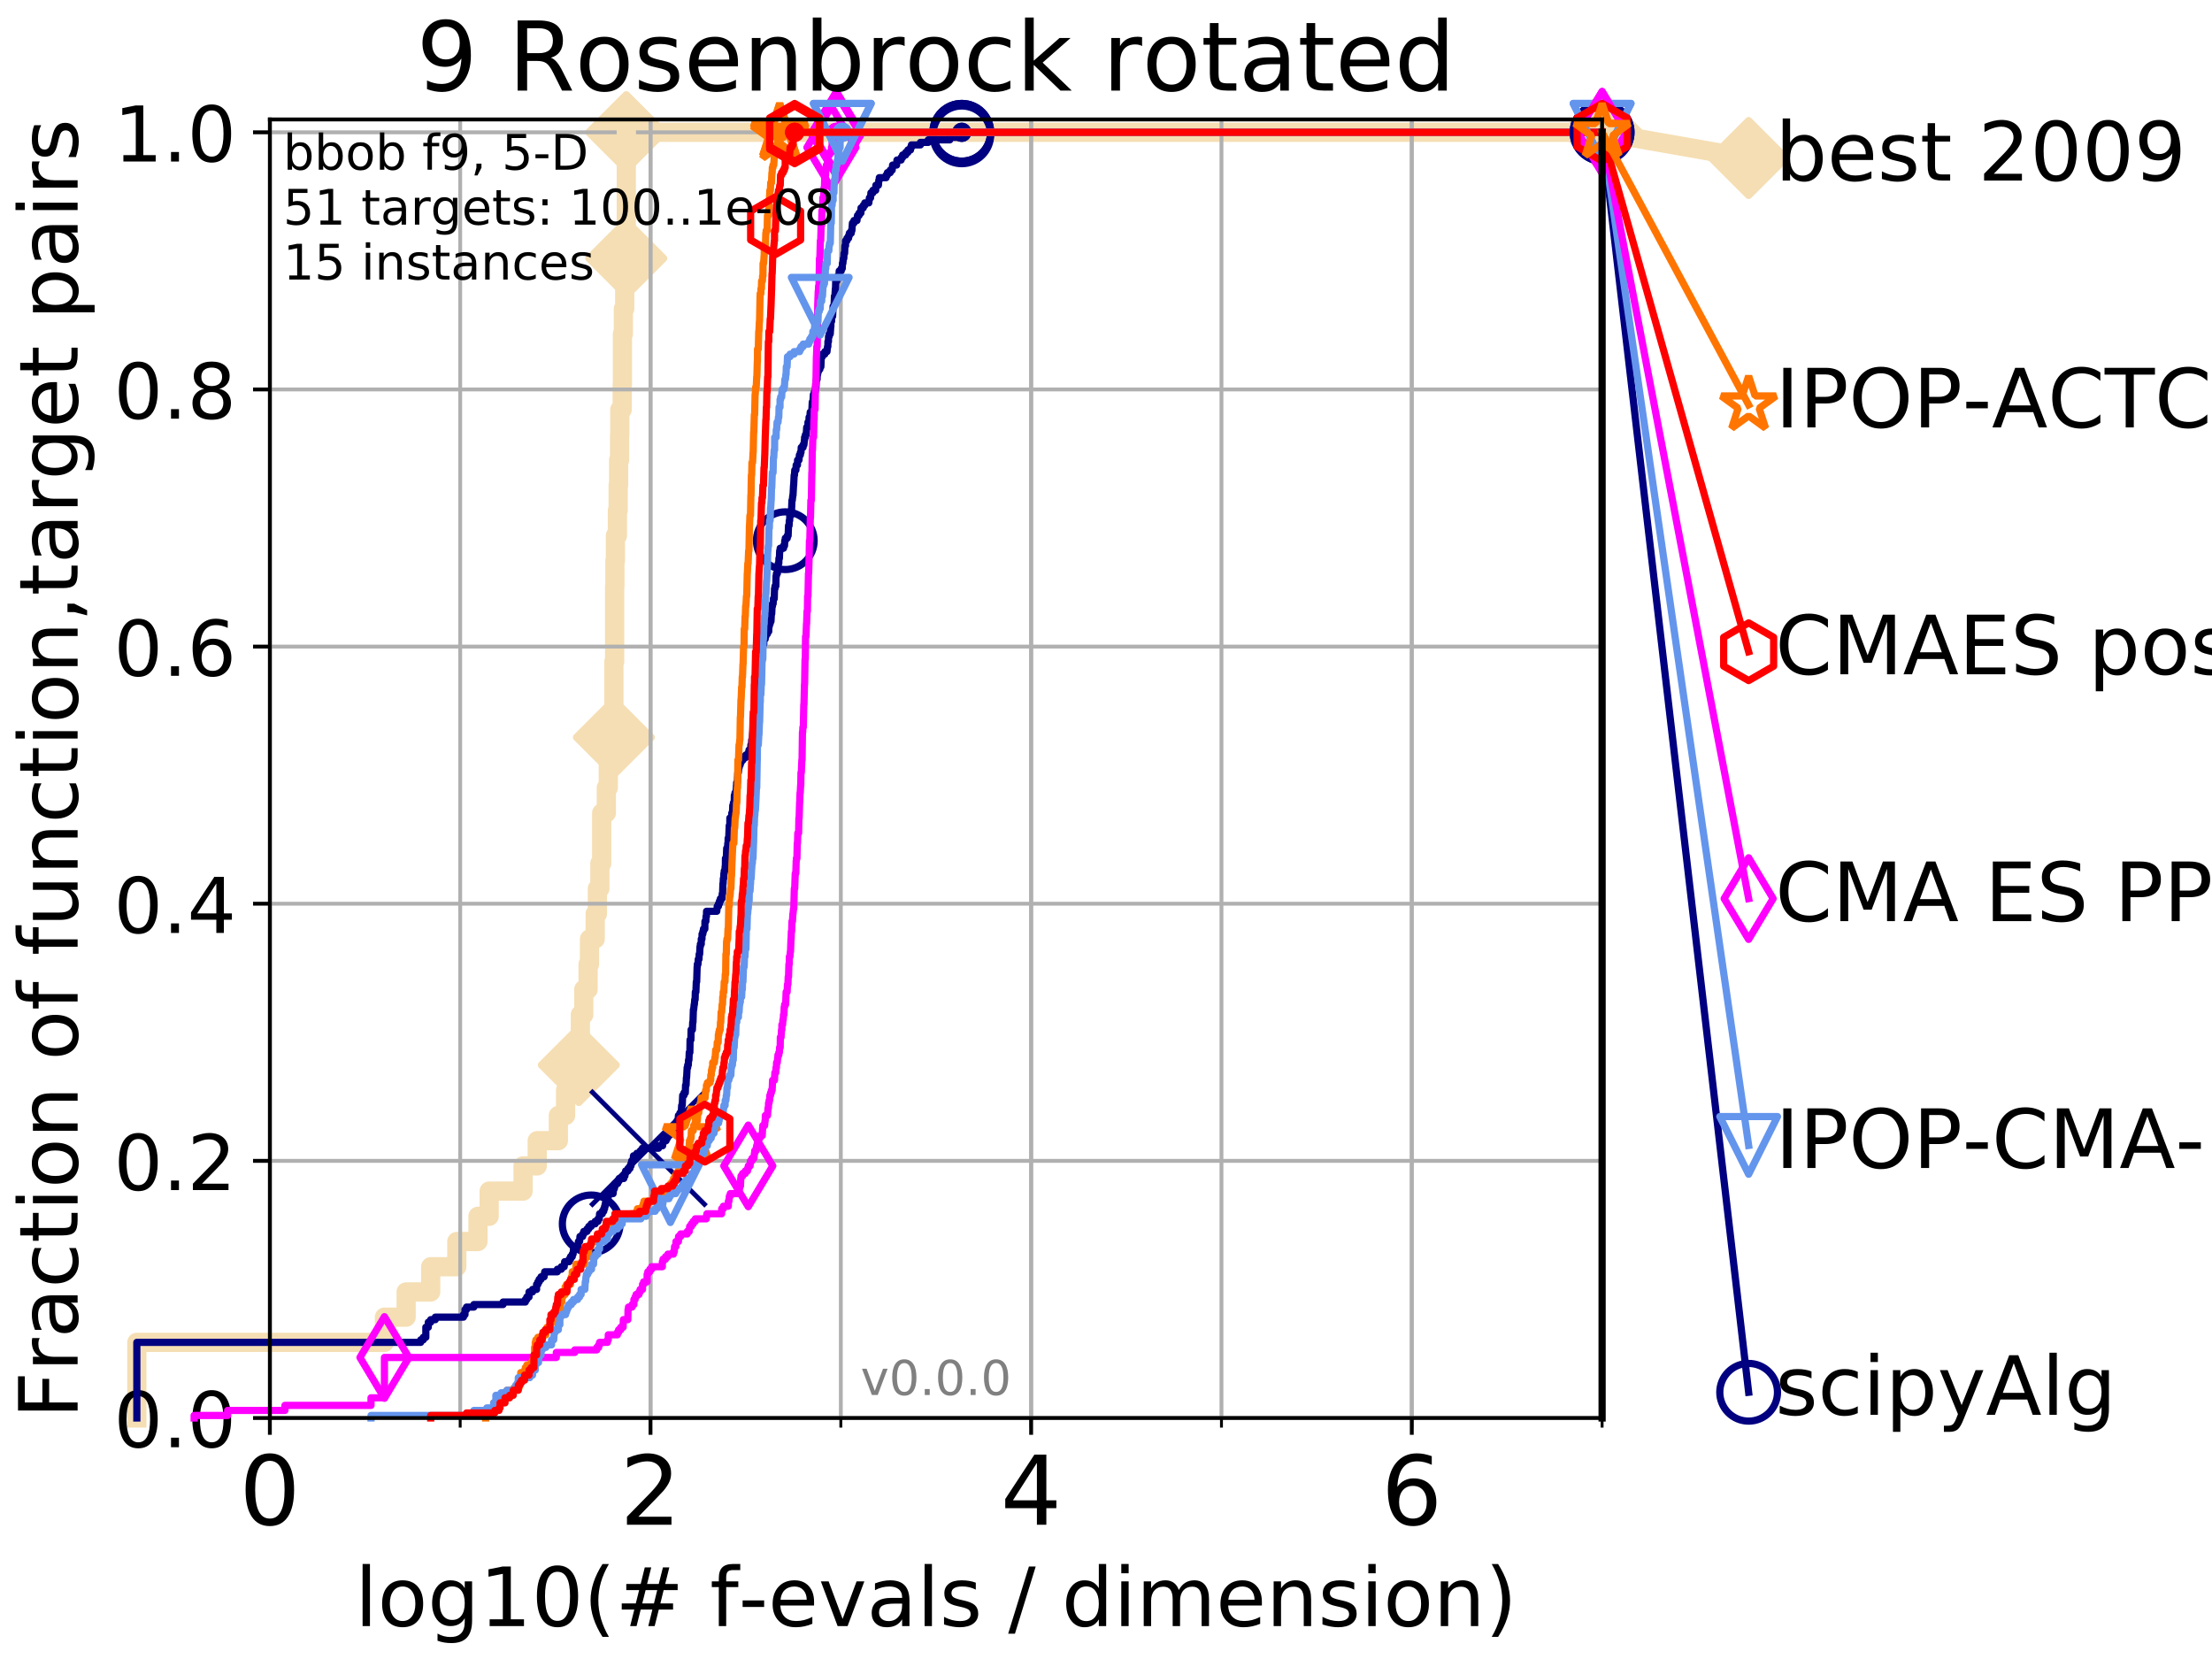 <?xml version="1.0" encoding="utf-8" standalone="no"?>
<!DOCTYPE svg PUBLIC "-//W3C//DTD SVG 1.1//EN"
  "http://www.w3.org/Graphics/SVG/1.1/DTD/svg11.dtd">
<!-- Created with matplotlib (http://matplotlib.org/) -->
<svg height="345pt" version="1.1" viewBox="0 0 460 345" width="460pt" xmlns="http://www.w3.org/2000/svg" xmlns:xlink="http://www.w3.org/1999/xlink">
 <defs>
  <style type="text/css">
*{stroke-linecap:butt;stroke-linejoin:round;}
  </style>
 </defs>
 <g id="figure_1">
  <g id="patch_1">
   <path d="M 0 345.6 
L 460.8 345.6 
L 460.8 0 
L 0 0 
z
" style="fill:#ffffff;"/>
  </g>
  <g id="axes_1">
   <g id="patch_2">
    <path d="M 56.12 294.88 
L 333.168 294.88 
L 333.168 24.84 
L 56.12 24.84 
z
" style="fill:#ffffff;"/>
   </g>
   <g id="line2d_1">
    <path d="M 28.456 294.88 
L 28.456 279.153 
L 79.949 279.153 
L 79.949 273.91 
L 84.458 273.91 
L 84.458 268.668 
L 89.568 268.668 
L 89.568 263.425 
L 94.997 263.425 
L 94.997 258.183 
L 99.396 258.183 
L 99.396 252.94 
L 101.726 252.94 
L 101.726 247.698 
L 108.775 247.698 
L 108.775 242.455 
L 111.721 242.455 
L 111.721 237.213 
L 116.116 237.213 
L 116.116 231.97 
L 117.62 231.97 
L 117.62 226.728 
L 118.914 226.728 
L 118.914 221.485 
L 120.365 221.485 
L 120.365 216.243 
L 120.69 216.243 
L 120.69 211 
L 121.398 211 
L 121.398 205.758 
L 122.299 205.758 
L 122.299 200.515 
L 122.589 200.515 
L 122.589 195.273 
L 123.77 195.273 
L 123.77 190.03 
L 124.234 190.03 
L 124.234 184.788 
L 124.749 184.788 
L 124.749 179.546 
L 125.125 179.546 
L 125.125 169.061 
L 126.09 169.061 
L 126.09 163.818 
L 126.496 163.818 
L 126.496 158.576 
L 126.724 158.576 
L 126.724 153.333 
L 127.659 153.333 
L 127.659 137.606 
L 127.819 137.606 
L 127.819 121.878 
L 127.872 121.878 
L 127.872 116.636 
L 127.977 116.636 
L 127.977 111.393 
L 128.393 111.393 
L 128.393 106.151 
L 128.546 106.151 
L 128.546 100.908 
L 128.648 100.908 
L 128.648 95.666 
L 128.849 95.666 
L 128.849 90.423 
L 128.898 90.423 
L 128.898 85.181 
L 129.39 85.181 
L 129.39 79.938 
L 129.438 79.938 
L 129.438 69.453 
L 129.63 69.453 
L 129.63 64.211 
L 129.914 64.211 
L 129.914 58.969 
L 130.054 58.969 
L 130.054 53.726 
L 130.24 53.726 
L 130.24 27.514 
L 333.168 27.514 
" style="fill:none;stroke:#f5deb3;stroke-linecap:square;stroke-width:4;"/>
   </g>
   <g id="line2d_2">
    <defs>
     <path d="M -0 7.778 
L 7.778 0 
L 0 -7.778 
L -7.778 -0 
z
" id="m78eea3782a" style="stroke:#f5deb3;stroke-linejoin:miter;stroke-width:1.5;"/>
    </defs>
    <g>
     <use style="fill:#f5deb3;stroke:#f5deb3;stroke-linejoin:miter;stroke-width:1.5;" x="120.365" xlink:href="#m78eea3782a" y="221.485"/>
     <use style="fill:#f5deb3;stroke:#f5deb3;stroke-linejoin:miter;stroke-width:1.5;" x="127.659" xlink:href="#m78eea3782a" y="153.333"/>
     <use style="fill:#f5deb3;stroke:#f5deb3;stroke-linejoin:miter;stroke-width:1.5;" x="130.24" xlink:href="#m78eea3782a" y="53.726"/>
     <use style="fill:#f5deb3;stroke:#f5deb3;stroke-linejoin:miter;stroke-width:1.5;" x="130.24" xlink:href="#m78eea3782a" y="27.514"/>
     <use style="fill:#f5deb3;stroke:#f5deb3;stroke-linejoin:miter;stroke-width:1.5;" x="130.24" xlink:href="#m78eea3782a" y="27.514"/>
     <use style="fill:#f5deb3;stroke:#f5deb3;stroke-linejoin:miter;stroke-width:1.5;" x="333.168" xlink:href="#m78eea3782a" y="27.514"/>
    </g>
   </g>
   <g id="line2d_3">
    <path style="fill:none;stroke:#f5deb3;stroke-linecap:square;stroke-width:4;"/>
    <g/>
   </g>
   <g id="line2d_4">
    <path d="M 333.168 27.514 
L 363.643 32.861 
" style="fill:none;stroke:#f5deb3;stroke-linecap:square;stroke-width:4;"/>
    <g>
     <use style="fill:#f5deb3;stroke:#f5deb3;stroke-linejoin:miter;stroke-width:1.5;" x="333.168" xlink:href="#m78eea3782a" y="27.514"/>
     <use style="fill:#f5deb3;stroke:#f5deb3;stroke-linejoin:miter;stroke-width:1.5;" x="363.643" xlink:href="#m78eea3782a" y="32.861"/>
    </g>
   </g>
   <g id="matplotlib.axis_1">
    <g id="xtick_1">
     <g id="line2d_5">
      <path clip-path="url(#pc81f1c9182)" d="M 56.12 294.88 
L 56.12 24.84 
" style="fill:none;stroke:#b0b0b0;stroke-linecap:square;stroke-width:0.8;"/>
     </g>
     <g id="line2d_6">
      <defs>
       <path d="M 0 0 
L 0 3.5 
" id="m213f6e1594" style="stroke:#000000;stroke-width:0.8;"/>
      </defs>
      <g>
       <use style="stroke:#000000;stroke-width:0.8;" x="56.12" xlink:href="#m213f6e1594" y="294.88"/>
      </g>
     </g>
     <g id="text_1">
      <!-- 0 -->
      <defs>
       <path d="M 31.781 66.406 
Q 24.172 66.406 20.328 58.906 
Q 16.5 51.422 16.5 36.375 
Q 16.5 21.391 20.328 13.891 
Q 24.172 6.391 31.781 6.391 
Q 39.453 6.391 43.281 13.891 
Q 47.125 21.391 47.125 36.375 
Q 47.125 51.422 43.281 58.906 
Q 39.453 66.406 31.781 66.406 
z
M 31.781 74.219 
Q 44.047 74.219 50.516 64.516 
Q 56.984 54.828 56.984 36.375 
Q 56.984 17.969 50.516 8.266 
Q 44.047 -1.422 31.781 -1.422 
Q 19.531 -1.422 13.062 8.266 
Q 6.594 17.969 6.594 36.375 
Q 6.594 54.828 13.062 64.516 
Q 19.531 74.219 31.781 74.219 
z
" id="DejaVuSans-30"/>
      </defs>
      <g transform="translate(49.758 317.077)scale(0.2 -0.2)">
       <use xlink:href="#DejaVuSans-30"/>
      </g>
     </g>
    </g>
    <g id="xtick_2">
     <g id="line2d_7">
      <path clip-path="url(#pc81f1c9182)" d="M 135.277 294.88 
L 135.277 24.84 
" style="fill:none;stroke:#b0b0b0;stroke-linecap:square;stroke-width:0.8;"/>
     </g>
     <g id="line2d_8">
      <g>
       <use style="stroke:#000000;stroke-width:0.8;" x="135.277" xlink:href="#m213f6e1594" y="294.88"/>
      </g>
     </g>
     <g id="text_2">
      <!-- 2 -->
      <defs>
       <path d="M 19.188 8.297 
L 53.609 8.297 
L 53.609 0 
L 7.328 0 
L 7.328 8.297 
Q 12.938 14.109 22.625 23.891 
Q 32.328 33.688 34.812 36.531 
Q 39.547 41.844 41.422 45.531 
Q 43.312 49.219 43.312 52.781 
Q 43.312 58.594 39.234 62.25 
Q 35.156 65.922 28.609 65.922 
Q 23.969 65.922 18.812 64.312 
Q 13.672 62.703 7.812 59.422 
L 7.812 69.391 
Q 13.766 71.781 18.938 73 
Q 24.125 74.219 28.422 74.219 
Q 39.75 74.219 46.484 68.547 
Q 53.219 62.891 53.219 53.422 
Q 53.219 48.922 51.531 44.891 
Q 49.859 40.875 45.406 35.406 
Q 44.188 33.984 37.641 27.219 
Q 31.109 20.453 19.188 8.297 
z
" id="DejaVuSans-32"/>
      </defs>
      <g transform="translate(128.914 317.077)scale(0.2 -0.2)">
       <use xlink:href="#DejaVuSans-32"/>
      </g>
     </g>
    </g>
    <g id="xtick_3">
     <g id="line2d_9">
      <path clip-path="url(#pc81f1c9182)" d="M 214.433 294.88 
L 214.433 24.84 
" style="fill:none;stroke:#b0b0b0;stroke-linecap:square;stroke-width:0.8;"/>
     </g>
     <g id="line2d_10">
      <g>
       <use style="stroke:#000000;stroke-width:0.8;" x="214.433" xlink:href="#m213f6e1594" y="294.88"/>
      </g>
     </g>
     <g id="text_3">
      <!-- 4 -->
      <defs>
       <path d="M 37.797 64.312 
L 12.891 25.391 
L 37.797 25.391 
z
M 35.203 72.906 
L 47.609 72.906 
L 47.609 25.391 
L 58.016 25.391 
L 58.016 17.188 
L 47.609 17.188 
L 47.609 0 
L 37.797 0 
L 37.797 17.188 
L 4.891 17.188 
L 4.891 26.703 
z
" id="DejaVuSans-34"/>
      </defs>
      <g transform="translate(208.071 317.077)scale(0.2 -0.2)">
       <use xlink:href="#DejaVuSans-34"/>
      </g>
     </g>
    </g>
    <g id="xtick_4">
     <g id="line2d_11">
      <path clip-path="url(#pc81f1c9182)" d="M 293.59 294.88 
L 293.59 24.84 
" style="fill:none;stroke:#b0b0b0;stroke-linecap:square;stroke-width:0.8;"/>
     </g>
     <g id="line2d_12">
      <g>
       <use style="stroke:#000000;stroke-width:0.8;" x="293.59" xlink:href="#m213f6e1594" y="294.88"/>
      </g>
     </g>
     <g id="text_4">
      <!-- 6 -->
      <defs>
       <path d="M 33.016 40.375 
Q 26.375 40.375 22.484 35.828 
Q 18.609 31.297 18.609 23.391 
Q 18.609 15.531 22.484 10.953 
Q 26.375 6.391 33.016 6.391 
Q 39.656 6.391 43.531 10.953 
Q 47.406 15.531 47.406 23.391 
Q 47.406 31.297 43.531 35.828 
Q 39.656 40.375 33.016 40.375 
z
M 52.594 71.297 
L 52.594 62.312 
Q 48.875 64.062 45.094 64.984 
Q 41.312 65.922 37.594 65.922 
Q 27.828 65.922 22.672 59.328 
Q 17.531 52.734 16.797 39.406 
Q 19.672 43.656 24.016 45.922 
Q 28.375 48.188 33.594 48.188 
Q 44.578 48.188 50.953 41.516 
Q 57.328 34.859 57.328 23.391 
Q 57.328 12.156 50.688 5.359 
Q 44.047 -1.422 33.016 -1.422 
Q 20.359 -1.422 13.672 8.266 
Q 6.984 17.969 6.984 36.375 
Q 6.984 53.656 15.188 63.938 
Q 23.391 74.219 37.203 74.219 
Q 40.922 74.219 44.703 73.484 
Q 48.484 72.75 52.594 71.297 
z
" id="DejaVuSans-36"/>
      </defs>
      <g transform="translate(287.227 317.077)scale(0.2 -0.2)">
       <use xlink:href="#DejaVuSans-36"/>
      </g>
     </g>
    </g>
    <g id="xtick_5">
     <g id="line2d_13">
      <path clip-path="url(#pc81f1c9182)" d="M 56.12 294.88 
L 56.12 24.84 
" style="fill:none;stroke:#b0b0b0;stroke-linecap:square;stroke-width:0.8;"/>
     </g>
     <g id="line2d_14">
      <defs>
       <path d="M 0 0 
L 0 2 
" id="m45d71dcf42" style="stroke:#000000;stroke-width:0.6;"/>
      </defs>
      <g>
       <use style="stroke:#000000;stroke-width:0.6;" x="56.12" xlink:href="#m45d71dcf42" y="294.88"/>
      </g>
     </g>
    </g>
    <g id="xtick_6">
     <g id="line2d_15">
      <path clip-path="url(#pc81f1c9182)" d="M 95.698 294.88 
L 95.698 24.84 
" style="fill:none;stroke:#b0b0b0;stroke-linecap:square;stroke-width:0.8;"/>
     </g>
     <g id="line2d_16">
      <g>
       <use style="stroke:#000000;stroke-width:0.6;" x="95.698" xlink:href="#m45d71dcf42" y="294.88"/>
      </g>
     </g>
    </g>
    <g id="xtick_7">
     <g id="line2d_17">
      <path clip-path="url(#pc81f1c9182)" d="M 135.277 294.88 
L 135.277 24.84 
" style="fill:none;stroke:#b0b0b0;stroke-linecap:square;stroke-width:0.8;"/>
     </g>
     <g id="line2d_18">
      <g>
       <use style="stroke:#000000;stroke-width:0.6;" x="135.277" xlink:href="#m45d71dcf42" y="294.88"/>
      </g>
     </g>
    </g>
    <g id="xtick_8">
     <g id="line2d_19">
      <path clip-path="url(#pc81f1c9182)" d="M 174.855 294.88 
L 174.855 24.84 
" style="fill:none;stroke:#b0b0b0;stroke-linecap:square;stroke-width:0.8;"/>
     </g>
     <g id="line2d_20">
      <g>
       <use style="stroke:#000000;stroke-width:0.6;" x="174.855" xlink:href="#m45d71dcf42" y="294.88"/>
      </g>
     </g>
    </g>
    <g id="xtick_9">
     <g id="line2d_21">
      <path clip-path="url(#pc81f1c9182)" d="M 214.433 294.88 
L 214.433 24.84 
" style="fill:none;stroke:#b0b0b0;stroke-linecap:square;stroke-width:0.8;"/>
     </g>
     <g id="line2d_22">
      <g>
       <use style="stroke:#000000;stroke-width:0.6;" x="214.433" xlink:href="#m45d71dcf42" y="294.88"/>
      </g>
     </g>
    </g>
    <g id="xtick_10">
     <g id="line2d_23">
      <path clip-path="url(#pc81f1c9182)" d="M 254.011 294.88 
L 254.011 24.84 
" style="fill:none;stroke:#b0b0b0;stroke-linecap:square;stroke-width:0.8;"/>
     </g>
     <g id="line2d_24">
      <g>
       <use style="stroke:#000000;stroke-width:0.6;" x="254.011" xlink:href="#m45d71dcf42" y="294.88"/>
      </g>
     </g>
    </g>
    <g id="xtick_11">
     <g id="line2d_25">
      <path clip-path="url(#pc81f1c9182)" d="M 293.59 294.88 
L 293.59 24.84 
" style="fill:none;stroke:#b0b0b0;stroke-linecap:square;stroke-width:0.8;"/>
     </g>
     <g id="line2d_26">
      <g>
       <use style="stroke:#000000;stroke-width:0.6;" x="293.59" xlink:href="#m45d71dcf42" y="294.88"/>
      </g>
     </g>
    </g>
    <g id="xtick_12">
     <g id="line2d_27">
      <path clip-path="url(#pc81f1c9182)" d="M 333.168 294.88 
L 333.168 24.84 
" style="fill:none;stroke:#b0b0b0;stroke-linecap:square;stroke-width:0.8;"/>
     </g>
     <g id="line2d_28">
      <g>
       <use style="stroke:#000000;stroke-width:0.6;" x="333.168" xlink:href="#m45d71dcf42" y="294.88"/>
      </g>
     </g>
    </g>
    <g id="text_5">
     <!-- log10(# f-evals / dimension) -->
     <defs>
      <path d="M 9.422 75.984 
L 18.406 75.984 
L 18.406 0 
L 9.422 0 
z
" id="DejaVuSans-6c"/>
      <path d="M 30.609 48.391 
Q 23.391 48.391 19.188 42.75 
Q 14.984 37.109 14.984 27.297 
Q 14.984 17.484 19.156 11.844 
Q 23.344 6.203 30.609 6.203 
Q 37.797 6.203 41.984 11.859 
Q 46.188 17.531 46.188 27.297 
Q 46.188 37.016 41.984 42.703 
Q 37.797 48.391 30.609 48.391 
z
M 30.609 56 
Q 42.328 56 49.016 48.375 
Q 55.719 40.766 55.719 27.297 
Q 55.719 13.875 49.016 6.219 
Q 42.328 -1.422 30.609 -1.422 
Q 18.844 -1.422 12.172 6.219 
Q 5.516 13.875 5.516 27.297 
Q 5.516 40.766 12.172 48.375 
Q 18.844 56 30.609 56 
z
" id="DejaVuSans-6f"/>
      <path d="M 45.406 27.984 
Q 45.406 37.75 41.375 43.109 
Q 37.359 48.484 30.078 48.484 
Q 22.859 48.484 18.828 43.109 
Q 14.797 37.75 14.797 27.984 
Q 14.797 18.266 18.828 12.891 
Q 22.859 7.516 30.078 7.516 
Q 37.359 7.516 41.375 12.891 
Q 45.406 18.266 45.406 27.984 
z
M 54.391 6.781 
Q 54.391 -7.172 48.188 -13.984 
Q 42 -20.797 29.203 -20.797 
Q 24.469 -20.797 20.266 -20.094 
Q 16.062 -19.391 12.109 -17.922 
L 12.109 -9.188 
Q 16.062 -11.328 19.922 -12.344 
Q 23.781 -13.375 27.781 -13.375 
Q 36.625 -13.375 41.016 -8.766 
Q 45.406 -4.156 45.406 5.172 
L 45.406 9.625 
Q 42.625 4.781 38.281 2.391 
Q 33.938 0 27.875 0 
Q 17.828 0 11.672 7.656 
Q 5.516 15.328 5.516 27.984 
Q 5.516 40.672 11.672 48.328 
Q 17.828 56 27.875 56 
Q 33.938 56 38.281 53.609 
Q 42.625 51.219 45.406 46.391 
L 45.406 54.688 
L 54.391 54.688 
z
" id="DejaVuSans-67"/>
      <path d="M 12.406 8.297 
L 28.516 8.297 
L 28.516 63.922 
L 10.984 60.406 
L 10.984 69.391 
L 28.422 72.906 
L 38.281 72.906 
L 38.281 8.297 
L 54.391 8.297 
L 54.391 0 
L 12.406 0 
z
" id="DejaVuSans-31"/>
      <path d="M 31 75.875 
Q 24.469 64.656 21.281 53.656 
Q 18.109 42.672 18.109 31.391 
Q 18.109 20.125 21.312 9.062 
Q 24.516 -2 31 -13.188 
L 23.188 -13.188 
Q 15.875 -1.703 12.234 9.375 
Q 8.594 20.453 8.594 31.391 
Q 8.594 42.281 12.203 53.312 
Q 15.828 64.359 23.188 75.875 
z
" id="DejaVuSans-28"/>
      <path d="M 51.125 44 
L 36.922 44 
L 32.812 27.688 
L 47.125 27.688 
z
M 43.797 71.781 
L 38.719 51.516 
L 52.984 51.516 
L 58.109 71.781 
L 65.922 71.781 
L 60.891 51.516 
L 76.125 51.516 
L 76.125 44 
L 58.984 44 
L 54.984 27.688 
L 70.516 27.688 
L 70.516 20.219 
L 53.078 20.219 
L 48 0 
L 40.188 0 
L 45.219 20.219 
L 30.906 20.219 
L 25.875 0 
L 18.016 0 
L 23.094 20.219 
L 7.719 20.219 
L 7.719 27.688 
L 24.906 27.688 
L 29 44 
L 13.281 44 
L 13.281 51.516 
L 30.906 51.516 
L 35.891 71.781 
z
" id="DejaVuSans-23"/>
      <path id="DejaVuSans-20"/>
      <path d="M 37.109 75.984 
L 37.109 68.5 
L 28.516 68.5 
Q 23.688 68.5 21.797 66.547 
Q 19.922 64.594 19.922 59.516 
L 19.922 54.688 
L 34.719 54.688 
L 34.719 47.703 
L 19.922 47.703 
L 19.922 0 
L 10.891 0 
L 10.891 47.703 
L 2.297 47.703 
L 2.297 54.688 
L 10.891 54.688 
L 10.891 58.5 
Q 10.891 67.625 15.141 71.797 
Q 19.391 75.984 28.609 75.984 
z
" id="DejaVuSans-66"/>
      <path d="M 4.891 31.391 
L 31.203 31.391 
L 31.203 23.391 
L 4.891 23.391 
z
" id="DejaVuSans-2d"/>
      <path d="M 56.203 29.594 
L 56.203 25.203 
L 14.891 25.203 
Q 15.484 15.922 20.484 11.062 
Q 25.484 6.203 34.422 6.203 
Q 39.594 6.203 44.453 7.469 
Q 49.312 8.734 54.109 11.281 
L 54.109 2.781 
Q 49.266 0.734 44.188 -0.344 
Q 39.109 -1.422 33.891 -1.422 
Q 20.797 -1.422 13.156 6.188 
Q 5.516 13.812 5.516 26.812 
Q 5.516 40.234 12.766 48.109 
Q 20.016 56 32.328 56 
Q 43.359 56 49.781 48.891 
Q 56.203 41.797 56.203 29.594 
z
M 47.219 32.234 
Q 47.125 39.594 43.094 43.984 
Q 39.062 48.391 32.422 48.391 
Q 24.906 48.391 20.391 44.141 
Q 15.875 39.891 15.188 32.172 
z
" id="DejaVuSans-65"/>
      <path d="M 2.984 54.688 
L 12.5 54.688 
L 29.594 8.797 
L 46.688 54.688 
L 56.203 54.688 
L 35.688 0 
L 23.484 0 
z
" id="DejaVuSans-76"/>
      <path d="M 34.281 27.484 
Q 23.391 27.484 19.188 25 
Q 14.984 22.516 14.984 16.5 
Q 14.984 11.719 18.141 8.906 
Q 21.297 6.109 26.703 6.109 
Q 34.188 6.109 38.703 11.406 
Q 43.219 16.703 43.219 25.484 
L 43.219 27.484 
z
M 52.203 31.203 
L 52.203 0 
L 43.219 0 
L 43.219 8.297 
Q 40.141 3.328 35.547 0.953 
Q 30.953 -1.422 24.312 -1.422 
Q 15.922 -1.422 10.953 3.297 
Q 6 8.016 6 15.922 
Q 6 25.141 12.172 29.828 
Q 18.359 34.516 30.609 34.516 
L 43.219 34.516 
L 43.219 35.406 
Q 43.219 41.609 39.141 45 
Q 35.062 48.391 27.688 48.391 
Q 23 48.391 18.547 47.266 
Q 14.109 46.141 10.016 43.891 
L 10.016 52.203 
Q 14.938 54.109 19.578 55.047 
Q 24.219 56 28.609 56 
Q 40.484 56 46.344 49.844 
Q 52.203 43.703 52.203 31.203 
z
" id="DejaVuSans-61"/>
      <path d="M 44.281 53.078 
L 44.281 44.578 
Q 40.484 46.531 36.375 47.5 
Q 32.281 48.484 27.875 48.484 
Q 21.188 48.484 17.844 46.438 
Q 14.5 44.391 14.5 40.281 
Q 14.5 37.156 16.891 35.375 
Q 19.281 33.594 26.516 31.984 
L 29.594 31.297 
Q 39.156 29.25 43.188 25.516 
Q 47.219 21.781 47.219 15.094 
Q 47.219 7.469 41.188 3.016 
Q 35.156 -1.422 24.609 -1.422 
Q 20.219 -1.422 15.453 -0.562 
Q 10.688 0.297 5.422 2 
L 5.422 11.281 
Q 10.406 8.688 15.234 7.391 
Q 20.062 6.109 24.812 6.109 
Q 31.156 6.109 34.562 8.281 
Q 37.984 10.453 37.984 14.406 
Q 37.984 18.062 35.516 20.016 
Q 33.062 21.969 24.703 23.781 
L 21.578 24.516 
Q 13.234 26.266 9.516 29.906 
Q 5.812 33.547 5.812 39.891 
Q 5.812 47.609 11.281 51.797 
Q 16.75 56 26.812 56 
Q 31.781 56 36.172 55.266 
Q 40.578 54.547 44.281 53.078 
z
" id="DejaVuSans-73"/>
      <path d="M 25.391 72.906 
L 33.688 72.906 
L 8.297 -9.281 
L 0 -9.281 
z
" id="DejaVuSans-2f"/>
      <path d="M 45.406 46.391 
L 45.406 75.984 
L 54.391 75.984 
L 54.391 0 
L 45.406 0 
L 45.406 8.203 
Q 42.578 3.328 38.25 0.953 
Q 33.938 -1.422 27.875 -1.422 
Q 17.969 -1.422 11.734 6.484 
Q 5.516 14.406 5.516 27.297 
Q 5.516 40.188 11.734 48.094 
Q 17.969 56 27.875 56 
Q 33.938 56 38.25 53.625 
Q 42.578 51.266 45.406 46.391 
z
M 14.797 27.297 
Q 14.797 17.391 18.875 11.75 
Q 22.953 6.109 30.078 6.109 
Q 37.203 6.109 41.297 11.75 
Q 45.406 17.391 45.406 27.297 
Q 45.406 37.203 41.297 42.844 
Q 37.203 48.484 30.078 48.484 
Q 22.953 48.484 18.875 42.844 
Q 14.797 37.203 14.797 27.297 
z
" id="DejaVuSans-64"/>
      <path d="M 9.422 54.688 
L 18.406 54.688 
L 18.406 0 
L 9.422 0 
z
M 9.422 75.984 
L 18.406 75.984 
L 18.406 64.594 
L 9.422 64.594 
z
" id="DejaVuSans-69"/>
      <path d="M 52 44.188 
Q 55.375 50.25 60.062 53.125 
Q 64.75 56 71.094 56 
Q 79.641 56 84.281 50.016 
Q 88.922 44.047 88.922 33.016 
L 88.922 0 
L 79.891 0 
L 79.891 32.719 
Q 79.891 40.578 77.094 44.375 
Q 74.312 48.188 68.609 48.188 
Q 61.625 48.188 57.562 43.547 
Q 53.516 38.922 53.516 30.906 
L 53.516 0 
L 44.484 0 
L 44.484 32.719 
Q 44.484 40.625 41.703 44.406 
Q 38.922 48.188 33.109 48.188 
Q 26.219 48.188 22.156 43.531 
Q 18.109 38.875 18.109 30.906 
L 18.109 0 
L 9.078 0 
L 9.078 54.688 
L 18.109 54.688 
L 18.109 46.188 
Q 21.188 51.219 25.484 53.609 
Q 29.781 56 35.688 56 
Q 41.656 56 45.828 52.969 
Q 50 49.953 52 44.188 
z
" id="DejaVuSans-6d"/>
      <path d="M 54.891 33.016 
L 54.891 0 
L 45.906 0 
L 45.906 32.719 
Q 45.906 40.484 42.875 44.328 
Q 39.844 48.188 33.797 48.188 
Q 26.516 48.188 22.312 43.547 
Q 18.109 38.922 18.109 30.906 
L 18.109 0 
L 9.078 0 
L 9.078 54.688 
L 18.109 54.688 
L 18.109 46.188 
Q 21.344 51.125 25.703 53.562 
Q 30.078 56 35.797 56 
Q 45.219 56 50.047 50.172 
Q 54.891 44.344 54.891 33.016 
z
" id="DejaVuSans-6e"/>
      <path d="M 8.016 75.875 
L 15.828 75.875 
Q 23.141 64.359 26.781 53.312 
Q 30.422 42.281 30.422 31.391 
Q 30.422 20.453 26.781 9.375 
Q 23.141 -1.703 15.828 -13.188 
L 8.016 -13.188 
Q 14.5 -2 17.703 9.062 
Q 20.906 20.125 20.906 31.391 
Q 20.906 42.672 17.703 53.656 
Q 14.5 64.656 8.016 75.875 
z
" id="DejaVuSans-29"/>
     </defs>
     <g transform="translate(73.803 338.154)scale(0.17 -0.17)">
      <use xlink:href="#DejaVuSans-6c"/>
      <use x="27.783" xlink:href="#DejaVuSans-6f"/>
      <use x="88.965" xlink:href="#DejaVuSans-67"/>
      <use x="152.441" xlink:href="#DejaVuSans-31"/>
      <use x="216.064" xlink:href="#DejaVuSans-30"/>
      <use x="279.688" xlink:href="#DejaVuSans-28"/>
      <use x="318.701" xlink:href="#DejaVuSans-23"/>
      <use x="402.49" xlink:href="#DejaVuSans-20"/>
      <use x="434.277" xlink:href="#DejaVuSans-66"/>
      <use x="469.404" xlink:href="#DejaVuSans-2d"/>
      <use x="505.488" xlink:href="#DejaVuSans-65"/>
      <use x="567.012" xlink:href="#DejaVuSans-76"/>
      <use x="626.191" xlink:href="#DejaVuSans-61"/>
      <use x="687.471" xlink:href="#DejaVuSans-6c"/>
      <use x="715.254" xlink:href="#DejaVuSans-73"/>
      <use x="767.354" xlink:href="#DejaVuSans-20"/>
      <use x="799.141" xlink:href="#DejaVuSans-2f"/>
      <use x="832.832" xlink:href="#DejaVuSans-20"/>
      <use x="864.619" xlink:href="#DejaVuSans-64"/>
      <use x="928.096" xlink:href="#DejaVuSans-69"/>
      <use x="955.879" xlink:href="#DejaVuSans-6d"/>
      <use x="1053.291" xlink:href="#DejaVuSans-65"/>
      <use x="1114.814" xlink:href="#DejaVuSans-6e"/>
      <use x="1178.193" xlink:href="#DejaVuSans-73"/>
      <use x="1230.293" xlink:href="#DejaVuSans-69"/>
      <use x="1258.076" xlink:href="#DejaVuSans-6f"/>
      <use x="1319.258" xlink:href="#DejaVuSans-6e"/>
      <use x="1382.637" xlink:href="#DejaVuSans-29"/>
     </g>
    </g>
   </g>
   <g id="matplotlib.axis_2">
    <g id="ytick_1">
     <g id="line2d_29">
      <path clip-path="url(#pc81f1c9182)" d="M 56.12 294.88 
L 333.168 294.88 
" style="fill:none;stroke:#b0b0b0;stroke-linecap:square;stroke-width:0.8;"/>
     </g>
     <g id="line2d_30">
      <defs>
       <path d="M 0 0 
L -3.5 0 
" id="m379daf8e84" style="stroke:#000000;stroke-width:0.8;"/>
      </defs>
      <g>
       <use style="stroke:#000000;stroke-width:0.8;" x="56.12" xlink:href="#m379daf8e84" y="294.88"/>
      </g>
     </g>
     <g id="text_6">
      <!-- 0.0 -->
      <defs>
       <path d="M 10.688 12.406 
L 21 12.406 
L 21 0 
L 10.688 0 
z
" id="DejaVuSans-2e"/>
      </defs>
      <g transform="translate(23.675 300.959)scale(0.16 -0.16)">
       <use xlink:href="#DejaVuSans-30"/>
       <use x="63.623" xlink:href="#DejaVuSans-2e"/>
       <use x="95.41" xlink:href="#DejaVuSans-30"/>
      </g>
     </g>
    </g>
    <g id="ytick_2">
     <g id="line2d_31">
      <path clip-path="url(#pc81f1c9182)" d="M 56.12 241.407 
L 333.168 241.407 
" style="fill:none;stroke:#b0b0b0;stroke-linecap:square;stroke-width:0.8;"/>
     </g>
     <g id="line2d_32">
      <g>
       <use style="stroke:#000000;stroke-width:0.8;" x="56.12" xlink:href="#m379daf8e84" y="241.407"/>
      </g>
     </g>
     <g id="text_7">
      <!-- 0.2 -->
      <g transform="translate(23.675 247.485)scale(0.16 -0.16)">
       <use xlink:href="#DejaVuSans-30"/>
       <use x="63.623" xlink:href="#DejaVuSans-2e"/>
       <use x="95.41" xlink:href="#DejaVuSans-32"/>
      </g>
     </g>
    </g>
    <g id="ytick_3">
     <g id="line2d_33">
      <path clip-path="url(#pc81f1c9182)" d="M 56.12 187.933 
L 333.168 187.933 
" style="fill:none;stroke:#b0b0b0;stroke-linecap:square;stroke-width:0.8;"/>
     </g>
     <g id="line2d_34">
      <g>
       <use style="stroke:#000000;stroke-width:0.8;" x="56.12" xlink:href="#m379daf8e84" y="187.933"/>
      </g>
     </g>
     <g id="text_8">
      <!-- 0.4 -->
      <g transform="translate(23.675 194.012)scale(0.16 -0.16)">
       <use xlink:href="#DejaVuSans-30"/>
       <use x="63.623" xlink:href="#DejaVuSans-2e"/>
       <use x="95.41" xlink:href="#DejaVuSans-34"/>
      </g>
     </g>
    </g>
    <g id="ytick_4">
     <g id="line2d_35">
      <path clip-path="url(#pc81f1c9182)" d="M 56.12 134.46 
L 333.168 134.46 
" style="fill:none;stroke:#b0b0b0;stroke-linecap:square;stroke-width:0.8;"/>
     </g>
     <g id="line2d_36">
      <g>
       <use style="stroke:#000000;stroke-width:0.8;" x="56.12" xlink:href="#m379daf8e84" y="134.46"/>
      </g>
     </g>
     <g id="text_9">
      <!-- 0.6 -->
      <g transform="translate(23.675 140.539)scale(0.16 -0.16)">
       <use xlink:href="#DejaVuSans-30"/>
       <use x="63.623" xlink:href="#DejaVuSans-2e"/>
       <use x="95.41" xlink:href="#DejaVuSans-36"/>
      </g>
     </g>
    </g>
    <g id="ytick_5">
     <g id="line2d_37">
      <path clip-path="url(#pc81f1c9182)" d="M 56.12 80.987 
L 333.168 80.987 
" style="fill:none;stroke:#b0b0b0;stroke-linecap:square;stroke-width:0.8;"/>
     </g>
     <g id="line2d_38">
      <g>
       <use style="stroke:#000000;stroke-width:0.8;" x="56.12" xlink:href="#m379daf8e84" y="80.987"/>
      </g>
     </g>
     <g id="text_10">
      <!-- 0.8 -->
      <defs>
       <path d="M 31.781 34.625 
Q 24.75 34.625 20.719 30.859 
Q 16.703 27.094 16.703 20.516 
Q 16.703 13.922 20.719 10.156 
Q 24.75 6.391 31.781 6.391 
Q 38.812 6.391 42.859 10.172 
Q 46.922 13.969 46.922 20.516 
Q 46.922 27.094 42.891 30.859 
Q 38.875 34.625 31.781 34.625 
z
M 21.922 38.812 
Q 15.578 40.375 12.031 44.719 
Q 8.5 49.078 8.5 55.328 
Q 8.5 64.062 14.719 69.141 
Q 20.953 74.219 31.781 74.219 
Q 42.672 74.219 48.875 69.141 
Q 55.078 64.062 55.078 55.328 
Q 55.078 49.078 51.531 44.719 
Q 48 40.375 41.703 38.812 
Q 48.828 37.156 52.797 32.312 
Q 56.781 27.484 56.781 20.516 
Q 56.781 9.906 50.312 4.234 
Q 43.844 -1.422 31.781 -1.422 
Q 19.734 -1.422 13.25 4.234 
Q 6.781 9.906 6.781 20.516 
Q 6.781 27.484 10.781 32.312 
Q 14.797 37.156 21.922 38.812 
z
M 18.312 54.391 
Q 18.312 48.734 21.844 45.562 
Q 25.391 42.391 31.781 42.391 
Q 38.141 42.391 41.719 45.562 
Q 45.312 48.734 45.312 54.391 
Q 45.312 60.062 41.719 63.234 
Q 38.141 66.406 31.781 66.406 
Q 25.391 66.406 21.844 63.234 
Q 18.312 60.062 18.312 54.391 
z
" id="DejaVuSans-38"/>
      </defs>
      <g transform="translate(23.675 87.066)scale(0.16 -0.16)">
       <use xlink:href="#DejaVuSans-30"/>
       <use x="63.623" xlink:href="#DejaVuSans-2e"/>
       <use x="95.41" xlink:href="#DejaVuSans-38"/>
      </g>
     </g>
    </g>
    <g id="ytick_6">
     <g id="line2d_39">
      <path clip-path="url(#pc81f1c9182)" d="M 56.12 27.514 
L 333.168 27.514 
" style="fill:none;stroke:#b0b0b0;stroke-linecap:square;stroke-width:0.8;"/>
     </g>
     <g id="line2d_40">
      <g>
       <use style="stroke:#000000;stroke-width:0.8;" x="56.12" xlink:href="#m379daf8e84" y="27.514"/>
      </g>
     </g>
     <g id="text_11">
      <!-- 1.0 -->
      <g transform="translate(23.675 33.592)scale(0.16 -0.16)">
       <use xlink:href="#DejaVuSans-31"/>
       <use x="63.623" xlink:href="#DejaVuSans-2e"/>
       <use x="95.41" xlink:href="#DejaVuSans-30"/>
      </g>
     </g>
    </g>
    <g id="text_12">
     <!-- Fraction of function,target pairs -->
     <defs>
      <path d="M 9.812 72.906 
L 51.703 72.906 
L 51.703 64.594 
L 19.672 64.594 
L 19.672 43.109 
L 48.578 43.109 
L 48.578 34.812 
L 19.672 34.812 
L 19.672 0 
L 9.812 0 
z
" id="DejaVuSans-46"/>
      <path d="M 41.109 46.297 
Q 39.594 47.172 37.812 47.578 
Q 36.031 48 33.891 48 
Q 26.266 48 22.188 43.047 
Q 18.109 38.094 18.109 28.812 
L 18.109 0 
L 9.078 0 
L 9.078 54.688 
L 18.109 54.688 
L 18.109 46.188 
Q 20.953 51.172 25.484 53.578 
Q 30.031 56 36.531 56 
Q 37.453 56 38.578 55.875 
Q 39.703 55.766 41.062 55.516 
z
" id="DejaVuSans-72"/>
      <path d="M 48.781 52.594 
L 48.781 44.188 
Q 44.969 46.297 41.141 47.344 
Q 37.312 48.391 33.406 48.391 
Q 24.656 48.391 19.812 42.844 
Q 14.984 37.312 14.984 27.297 
Q 14.984 17.281 19.812 11.734 
Q 24.656 6.203 33.406 6.203 
Q 37.312 6.203 41.141 7.25 
Q 44.969 8.297 48.781 10.406 
L 48.781 2.094 
Q 45.016 0.344 40.984 -0.531 
Q 36.969 -1.422 32.422 -1.422 
Q 20.062 -1.422 12.781 6.344 
Q 5.516 14.109 5.516 27.297 
Q 5.516 40.672 12.859 48.328 
Q 20.219 56 33.016 56 
Q 37.156 56 41.109 55.141 
Q 45.062 54.297 48.781 52.594 
z
" id="DejaVuSans-63"/>
      <path d="M 18.312 70.219 
L 18.312 54.688 
L 36.812 54.688 
L 36.812 47.703 
L 18.312 47.703 
L 18.312 18.016 
Q 18.312 11.328 20.141 9.422 
Q 21.969 7.516 27.594 7.516 
L 36.812 7.516 
L 36.812 0 
L 27.594 0 
Q 17.188 0 13.234 3.875 
Q 9.281 7.766 9.281 18.016 
L 9.281 47.703 
L 2.688 47.703 
L 2.688 54.688 
L 9.281 54.688 
L 9.281 70.219 
z
" id="DejaVuSans-74"/>
      <path d="M 8.5 21.578 
L 8.5 54.688 
L 17.484 54.688 
L 17.484 21.922 
Q 17.484 14.156 20.5 10.266 
Q 23.531 6.391 29.594 6.391 
Q 36.859 6.391 41.078 11.031 
Q 45.312 15.672 45.312 23.688 
L 45.312 54.688 
L 54.297 54.688 
L 54.297 0 
L 45.312 0 
L 45.312 8.406 
Q 42.047 3.422 37.719 1 
Q 33.406 -1.422 27.688 -1.422 
Q 18.266 -1.422 13.375 4.438 
Q 8.5 10.297 8.5 21.578 
z
M 31.109 56 
z
" id="DejaVuSans-75"/>
      <path d="M 11.719 12.406 
L 22.016 12.406 
L 22.016 4 
L 14.016 -11.625 
L 7.719 -11.625 
L 11.719 4 
z
" id="DejaVuSans-2c"/>
      <path d="M 18.109 8.203 
L 18.109 -20.797 
L 9.078 -20.797 
L 9.078 54.688 
L 18.109 54.688 
L 18.109 46.391 
Q 20.953 51.266 25.266 53.625 
Q 29.594 56 35.594 56 
Q 45.562 56 51.781 48.094 
Q 58.016 40.188 58.016 27.297 
Q 58.016 14.406 51.781 6.484 
Q 45.562 -1.422 35.594 -1.422 
Q 29.594 -1.422 25.266 0.953 
Q 20.953 3.328 18.109 8.203 
z
M 48.688 27.297 
Q 48.688 37.203 44.609 42.844 
Q 40.531 48.484 33.406 48.484 
Q 26.266 48.484 22.188 42.844 
Q 18.109 37.203 18.109 27.297 
Q 18.109 17.391 22.188 11.75 
Q 26.266 6.109 33.406 6.109 
Q 40.531 6.109 44.609 11.75 
Q 48.688 17.391 48.688 27.297 
z
" id="DejaVuSans-70"/>
     </defs>
     <g transform="translate(16.14 294.999)rotate(-90)scale(0.17 -0.17)">
      <use xlink:href="#DejaVuSans-46"/>
      <use x="57.41" xlink:href="#DejaVuSans-72"/>
      <use x="98.523" xlink:href="#DejaVuSans-61"/>
      <use x="159.803" xlink:href="#DejaVuSans-63"/>
      <use x="214.783" xlink:href="#DejaVuSans-74"/>
      <use x="253.992" xlink:href="#DejaVuSans-69"/>
      <use x="281.775" xlink:href="#DejaVuSans-6f"/>
      <use x="342.957" xlink:href="#DejaVuSans-6e"/>
      <use x="406.336" xlink:href="#DejaVuSans-20"/>
      <use x="438.123" xlink:href="#DejaVuSans-6f"/>
      <use x="499.305" xlink:href="#DejaVuSans-66"/>
      <use x="534.51" xlink:href="#DejaVuSans-20"/>
      <use x="566.297" xlink:href="#DejaVuSans-66"/>
      <use x="601.502" xlink:href="#DejaVuSans-75"/>
      <use x="664.881" xlink:href="#DejaVuSans-6e"/>
      <use x="728.26" xlink:href="#DejaVuSans-63"/>
      <use x="783.24" xlink:href="#DejaVuSans-74"/>
      <use x="822.449" xlink:href="#DejaVuSans-69"/>
      <use x="850.232" xlink:href="#DejaVuSans-6f"/>
      <use x="911.414" xlink:href="#DejaVuSans-6e"/>
      <use x="974.793" xlink:href="#DejaVuSans-2c"/>
      <use x="1006.58" xlink:href="#DejaVuSans-74"/>
      <use x="1045.789" xlink:href="#DejaVuSans-61"/>
      <use x="1107.068" xlink:href="#DejaVuSans-72"/>
      <use x="1148.166" xlink:href="#DejaVuSans-67"/>
      <use x="1211.643" xlink:href="#DejaVuSans-65"/>
      <use x="1273.166" xlink:href="#DejaVuSans-74"/>
      <use x="1312.375" xlink:href="#DejaVuSans-20"/>
      <use x="1344.162" xlink:href="#DejaVuSans-70"/>
      <use x="1407.639" xlink:href="#DejaVuSans-61"/>
      <use x="1468.918" xlink:href="#DejaVuSans-69"/>
      <use x="1496.701" xlink:href="#DejaVuSans-72"/>
      <use x="1537.814" xlink:href="#DejaVuSans-73"/>
     </g>
    </g>
   </g>
   <g id="line2d_41">
    <defs>
     <path d="M 0 1.5 
C 0.398 1.5 0.779 1.342 1.061 1.061 
C 1.342 0.779 1.5 0.398 1.5 0 
C 1.5 -0.398 1.342 -0.779 1.061 -1.061 
C 0.779 -1.342 0.398 -1.5 0 -1.5 
C -0.398 -1.5 -0.779 -1.342 -1.061 -1.061 
C -1.342 -0.779 -1.5 -0.398 -1.5 0 
C -1.5 0.398 -1.342 0.779 -1.061 1.061 
C -0.779 1.342 -0.398 1.5 0 1.5 
z
" id="m2cc814aa33" style="stroke:#f5deb3;"/>
    </defs>
    <g>
     <use style="fill:#f5deb3;stroke:#f5deb3;" x="130.24" xlink:href="#m2cc814aa33" y="27.514"/>
     <use style="fill:#f5deb3;stroke:#f5deb3;" x="130.24" xlink:href="#m2cc814aa33" y="27.514"/>
    </g>
   </g>
   <g id="line2d_42">
    <defs>
     <path d="M 0 1.5 
C 0.398 1.5 0.779 1.342 1.061 1.061 
C 1.342 0.779 1.5 0.398 1.5 0 
C 1.5 -0.398 1.342 -0.779 1.061 -1.061 
C 0.779 -1.342 0.398 -1.5 0 -1.5 
C -0.398 -1.5 -0.779 -1.342 -1.061 -1.061 
C -1.342 -0.779 -1.5 -0.398 -1.5 0 
C -1.5 0.398 -1.342 0.779 -1.061 1.061 
C -0.779 1.342 -0.398 1.5 0 1.5 
z
" id="m337abc9f4c" style="stroke:#000080;"/>
    </defs>
    <g>
     <use style="fill:#000080;stroke:#000080;" x="200.008" xlink:href="#m337abc9f4c" y="27.514"/>
     <use style="fill:#000080;stroke:#000080;" x="200.008" xlink:href="#m337abc9f4c" y="27.514"/>
    </g>
   </g>
   <g id="line2d_43">
    <path d="M 28.456 294.88 
L 28.456 279.153 
L 87.482 279.153 
L 87.482 278.628 
L 88.027 278.628 
L 88.027 278.104 
L 88.556 278.104 
L 88.556 276.007 
L 89.069 276.007 
L 89.069 274.959 
L 89.568 274.959 
L 89.568 274.434 
L 90.523 274.434 
L 90.523 273.91 
L 96.372 273.91 
L 96.372 273.386 
L 96.7 273.386 
L 96.7 272.337 
L 97.021 272.337 
L 97.021 271.813 
L 98.543 271.813 
L 98.543 271.289 
L 104.616 271.289 
L 104.616 270.765 
L 109.251 270.765 
L 109.251 270.24 
L 109.561 270.24 
L 109.561 269.716 
L 110.015 269.716 
L 110.015 268.668 
L 110.746 268.668 
L 110.746 268.143 
L 111.585 268.143 
L 111.585 267.095 
L 111.856 267.095 
L 111.856 266.571 
L 112.122 266.571 
L 112.122 266.046 
L 112.514 266.046 
L 112.514 265.522 
L 113.149 265.522 
L 113.149 264.998 
L 113.273 264.998 
L 113.273 264.474 
L 115.905 264.474 
L 115.905 263.949 
L 116.733 263.949 
L 116.733 263.425 
L 117.33 263.425 
L 117.427 262.377 
L 118.372 262.377 
L 118.372 261.852 
L 118.645 261.852 
L 118.645 261.328 
L 119.003 261.328 
L 119.003 260.804 
L 119.18 260.804 
L 119.267 259.755 
L 119.354 259.755 
L 119.354 259.231 
L 120.201 259.231 
L 120.283 258.183 
L 120.528 258.183 
L 120.609 257.134 
L 121.165 257.134 
L 121.165 256.61 
L 121.398 256.61 
L 121.398 256.086 
L 122.078 256.086 
L 122.078 255.561 
L 122.444 255.561 
L 122.444 255.037 
L 122.945 255.037 
L 122.945 254.513 
L 123.77 254.513 
L 123.77 253.989 
L 124.364 253.989 
L 124.364 253.464 
L 124.621 253.464 
L 124.685 252.416 
L 125.249 252.416 
L 125.249 251.892 
L 125.554 251.892 
L 125.554 251.367 
L 125.735 251.367 
L 125.735 250.843 
L 125.854 250.843 
L 125.854 250.319 
L 125.973 250.319 
L 125.973 249.795 
L 126.323 249.795 
L 126.323 249.27 
L 126.439 249.27 
L 126.439 248.746 
L 126.553 248.746 
L 126.553 248.222 
L 127.498 248.222 
L 127.606 247.173 
L 127.766 247.173 
L 127.766 246.649 
L 127.925 246.649 
L 127.925 246.125 
L 128.444 246.125 
L 128.444 245.601 
L 128.748 245.601 
L 128.748 245.076 
L 129.725 245.076 
L 129.725 244.552 
L 129.961 244.552 
L 129.961 244.028 
L 130.101 244.028 
L 130.101 243.504 
L 130.605 243.504 
L 130.605 242.979 
L 131.006 242.979 
L 131.006 242.455 
L 131.225 242.455 
L 131.225 241.931 
L 131.355 241.931 
L 131.355 241.407 
L 131.655 241.407 
L 131.739 240.358 
L 132.443 240.358 
L 132.443 239.834 
L 133.157 239.834 
L 133.157 239.31 
L 133.58 239.31 
L 133.58 238.785 
L 136.946 238.785 
L 136.946 238.261 
L 137.798 238.261 
L 137.798 237.737 
L 137.916 237.737 
L 137.916 237.213 
L 138.525 237.213 
L 138.525 236.689 
L 138.807 236.689 
L 138.807 236.164 
L 139.194 236.164 
L 139.194 235.64 
L 139.944 235.64 
L 139.97 234.592 
L 140.612 234.592 
L 140.612 234.067 
L 140.763 234.067 
L 140.813 233.019 
L 141.011 233.019 
L 141.085 231.97 
L 141.4 231.97 
L 141.4 231.446 
L 141.663 231.446 
L 141.758 229.873 
L 141.875 229.873 
L 141.969 227.776 
L 142.246 227.776 
L 142.246 227.252 
L 142.519 227.252 
L 142.564 225.679 
L 142.676 225.679 
L 142.743 224.107 
L 142.787 224.107 
L 142.898 222.01 
L 143.008 222.01 
L 143.008 221.485 
L 143.139 221.485 
L 143.183 220.437 
L 143.269 220.437 
L 143.334 218.864 
L 143.462 218.864 
L 143.505 216.243 
L 143.675 216.243 
L 143.717 214.146 
L 143.988 214.146 
L 144.05 212.573 
L 144.112 212.573 
L 144.194 209.952 
L 144.255 209.952 
L 144.357 208.903 
L 144.397 208.903 
L 144.478 207.855 
L 144.558 207.855 
L 144.598 206.282 
L 144.718 206.282 
L 144.797 204.185 
L 144.876 204.185 
L 144.974 201.04 
L 145.013 201.04 
L 145.013 200.515 
L 145.149 200.515 
L 145.207 199.467 
L 145.361 199.467 
L 145.399 198.418 
L 145.494 198.418 
L 145.57 196.846 
L 145.645 196.846 
L 145.645 196.321 
L 145.832 196.321 
L 145.832 195.273 
L 145.98 195.273 
L 145.999 194.224 
L 146.164 194.224 
L 146.164 193.7 
L 146.291 193.7 
L 146.291 193.176 
L 146.578 193.176 
L 146.596 191.603 
L 146.791 191.603 
L 146.826 190.555 
L 146.914 190.555 
L 146.931 189.506 
L 149.062 189.506 
L 149.154 188.458 
L 149.413 188.458 
L 149.413 187.933 
L 149.608 187.933 
L 149.608 187.409 
L 149.801 187.409 
L 149.801 186.885 
L 150.137 186.885 
L 150.195 185.836 
L 150.267 185.836 
L 150.339 183.739 
L 150.382 183.739 
L 150.425 182.691 
L 150.496 182.691 
L 150.538 181.642 
L 150.609 181.642 
L 150.609 181.118 
L 150.735 181.118 
L 150.819 180.07 
L 150.847 180.07 
L 150.861 178.497 
L 151.04 178.497 
L 151.122 176.4 
L 151.286 176.4 
L 151.353 175.352 
L 151.407 175.352 
L 151.421 174.303 
L 151.541 174.303 
L 151.648 171.682 
L 151.766 171.682 
L 151.78 170.109 
L 152.144 170.109 
L 152.183 169.061 
L 152.324 169.061 
L 152.387 167.488 
L 152.514 167.488 
L 152.514 166.964 
L 152.677 166.964 
L 152.715 165.391 
L 152.851 165.391 
L 152.851 164.867 
L 153.06 164.867 
L 153.158 163.294 
L 153.182 163.294 
L 153.182 162.77 
L 153.339 162.77 
L 153.435 160.673 
L 153.542 160.673 
L 153.648 159.624 
L 153.707 159.624 
L 153.707 159.1 
L 153.918 159.1 
L 153.918 158.576 
L 154.114 158.576 
L 154.114 158.051 
L 154.512 158.051 
L 154.512 157.527 
L 155.086 157.527 
L 155.086 157.003 
L 155.62 157.003 
L 155.62 156.479 
L 155.767 156.479 
L 155.767 155.954 
L 156.129 155.954 
L 156.149 154.906 
L 156.261 154.906 
L 156.322 153.857 
L 156.433 153.857 
L 156.543 152.285 
L 156.563 152.285 
L 156.612 150.712 
L 156.741 150.712 
L 156.849 148.615 
L 156.927 148.615 
L 156.986 147.566 
L 157.044 147.566 
L 157.141 145.994 
L 157.169 145.994 
L 157.246 144.945 
L 157.285 144.945 
L 157.351 143.897 
L 157.399 143.897 
L 157.475 142.324 
L 157.625 142.324 
L 157.653 140.751 
L 157.737 140.751 
L 157.746 139.703 
L 157.848 139.703 
L 157.959 137.606 
L 158.178 137.606 
L 158.223 136.033 
L 158.412 136.033 
L 158.439 134.984 
L 158.582 134.984 
L 158.643 133.936 
L 158.837 133.936 
L 158.845 132.887 
L 159.131 132.887 
L 159.131 132.363 
L 159.259 132.363 
L 159.259 131.839 
L 159.58 131.839 
L 159.58 131.315 
L 159.862 131.315 
L 159.878 130.266 
L 159.976 130.266 
L 159.976 129.742 
L 160.147 129.742 
L 160.147 129.218 
L 160.332 129.218 
L 160.412 127.645 
L 160.484 127.645 
L 160.555 126.072 
L 160.634 126.072 
L 160.634 125.548 
L 160.782 125.548 
L 160.829 124.499 
L 161.007 124.499 
L 161.068 122.403 
L 161.168 122.403 
L 161.168 121.878 
L 161.342 121.878 
L 161.38 119.781 
L 161.462 119.781 
L 161.462 119.257 
L 161.664 119.257 
L 161.767 118.209 
L 161.811 118.209 
L 161.84 117.16 
L 161.957 117.16 
L 161.986 116.112 
L 162.081 116.112 
L 162.138 114.539 
L 162.239 114.539 
L 162.239 114.015 
L 162.941 114.015 
L 162.941 113.49 
L 163.146 113.49 
L 163.193 112.442 
L 163.308 112.442 
L 163.308 111.918 
L 163.72 111.918 
L 163.72 111.393 
L 163.897 111.393 
L 163.981 109.296 
L 164.097 109.296 
L 164.142 108.248 
L 164.219 108.248 
L 164.232 107.199 
L 164.485 107.199 
L 164.541 106.151 
L 164.604 106.151 
L 164.691 104.054 
L 164.759 104.054 
L 164.87 103.005 
L 164.913 103.005 
L 165.023 100.908 
L 165.047 100.908 
L 165.151 98.811 
L 165.217 98.811 
L 165.277 97.763 
L 165.515 97.763 
L 165.569 96.714 
L 165.832 96.714 
L 165.861 95.666 
L 166.154 95.666 
L 166.24 94.617 
L 166.437 94.617 
L 166.437 94.093 
L 166.571 94.093 
L 166.621 93.045 
L 167 93.045 
L 167 92.52 
L 167.184 92.52 
L 167.286 91.472 
L 167.318 91.472 
L 167.318 90.948 
L 167.482 90.948 
L 167.482 90.423 
L 167.655 90.423 
L 167.76 88.851 
L 168.012 88.851 
L 168.022 87.802 
L 168.206 87.802 
L 168.256 86.754 
L 168.422 86.754 
L 168.492 85.705 
L 168.812 85.705 
L 168.915 83.608 
L 169.05 83.608 
L 169.151 82.035 
L 169.341 82.035 
L 169.341 81.511 
L 169.521 81.511 
L 169.609 80.463 
L 169.693 80.463 
L 169.772 78.89 
L 169.919 78.89 
L 169.965 77.841 
L 170.038 77.841 
L 170.038 77.317 
L 170.183 77.317 
L 170.183 76.793 
L 170.5 76.793 
L 170.5 76.269 
L 170.707 76.269 
L 170.79 74.172 
L 171.019 74.172 
L 171.019 73.647 
L 171.523 73.647 
L 171.523 73.123 
L 171.976 73.123 
L 172.086 72.075 
L 172.158 72.075 
L 172.17 71.026 
L 172.282 71.026 
L 172.298 69.978 
L 172.437 69.978 
L 172.437 69.453 
L 172.654 69.453 
L 172.759 67.881 
L 172.79 67.881 
L 172.794 66.832 
L 172.933 66.832 
L 172.975 65.784 
L 173.147 65.784 
L 173.253 63.687 
L 173.448 63.687 
L 173.526 61.59 
L 173.626 61.59 
L 173.718 60.017 
L 173.751 60.017 
L 173.791 58.444 
L 174.024 58.444 
L 174.024 57.92 
L 174.235 57.92 
L 174.235 57.396 
L 174.469 57.396 
L 174.518 56.347 
L 174.937 56.347 
L 174.937 55.823 
L 175.155 55.823 
L 175.188 54.775 
L 175.279 54.775 
L 175.386 53.726 
L 175.476 53.726 
L 175.516 52.678 
L 175.644 52.678 
L 175.703 51.105 
L 175.834 51.105 
L 175.843 50.056 
L 176.139 50.056 
L 176.139 49.532 
L 176.468 49.532 
L 176.468 49.008 
L 176.624 49.008 
L 176.624 48.484 
L 177.025 48.484 
L 177.025 47.959 
L 177.158 47.959 
L 177.266 46.387 
L 177.589 46.387 
L 177.589 45.862 
L 178.214 45.862 
L 178.321 44.814 
L 178.657 44.814 
L 178.657 44.29 
L 179.033 44.29 
L 179.055 43.241 
L 179.517 43.241 
L 179.517 42.717 
L 179.837 42.717 
L 179.837 42.193 
L 180.682 42.193 
L 180.79 41.144 
L 181.041 41.144 
L 181.111 40.096 
L 181.526 40.096 
L 181.526 39.571 
L 182.108 39.571 
L 182.144 38.523 
L 182.672 38.523 
L 182.756 37.474 
L 182.856 37.474 
L 182.856 36.95 
L 184.274 36.95 
L 184.274 36.426 
L 184.539 36.426 
L 184.539 35.902 
L 185.127 35.902 
L 185.127 35.377 
L 185.536 35.377 
L 185.618 34.329 
L 186.457 34.329 
L 186.529 33.28 
L 187.397 33.28 
L 187.397 32.756 
L 187.698 32.756 
L 187.698 32.232 
L 188.335 32.232 
L 188.335 31.708 
L 188.794 31.708 
L 188.794 31.183 
L 189.35 31.183 
L 189.35 30.659 
L 189.537 30.659 
L 189.537 30.135 
L 191.412 30.135 
L 191.412 29.611 
L 193.027 29.611 
L 193.027 29.086 
L 197.512 29.086 
L 197.512 28.562 
L 199.716 28.562 
L 199.716 28.038 
L 200.008 28.038 
L 200.008 27.514 
L 333.168 27.514 
L 333.168 27.514 
" style="fill:none;stroke:#000080;stroke-linecap:square;stroke-width:1.5;"/>
   </g>
   <g id="line2d_44">
    <defs>
     <path d="M 0 6 
C 1.591 6 3.117 5.368 4.243 4.243 
C 5.368 3.117 6 1.591 6 0 
C 6 -1.591 5.368 -3.117 4.243 -4.243 
C 3.117 -5.368 1.591 -6 0 -6 
C -1.591 -6 -3.117 -5.368 -4.243 -4.243 
C -5.368 -3.117 -6 -1.591 -6 0 
C -6 1.591 -5.368 3.117 -4.243 4.243 
C -3.117 5.368 -1.591 6 0 6 
z
" id="m7d3c746be5" style="stroke:#000080;stroke-width:1.5;"/>
    </defs>
    <g>
     <use style="fill:none;stroke:#000080;stroke-width:1.5;" x="122.945" xlink:href="#m7d3c746be5" y="254.513"/>
     <use style="fill:none;stroke:#000080;stroke-width:1.5;" x="163.308" xlink:href="#m7d3c746be5" y="112.442"/>
     <use style="fill:none;stroke:#000080;stroke-width:1.5;" x="200.008" xlink:href="#m7d3c746be5" y="28.038"/>
     <use style="fill:none;stroke:#000080;stroke-width:1.5;" x="200.008" xlink:href="#m7d3c746be5" y="27.514"/>
     <use style="fill:none;stroke:#000080;stroke-width:1.5;" x="200.008" xlink:href="#m7d3c746be5" y="27.514"/>
     <use style="fill:none;stroke:#000080;stroke-width:1.5;" x="333.168" xlink:href="#m7d3c746be5" y="27.514"/>
    </g>
   </g>
   <g id="line2d_45">
    <path style="fill:none;stroke:#000080;stroke-linecap:square;stroke-width:1.5;"/>
    <g/>
   </g>
   <g id="line2d_46">
    <path clip-path="url(#pc81f1c9182)" d="M 134.841 238.785 
" style="fill:none;stroke:#000080;stroke-linecap:square;stroke-width:1.5;"/>
    <defs>
     <path d="M -12 12 
L 12 -12 
M -12 -12 
L 12 12 
" id="ma4ab868235" style="stroke:#000080;"/>
    </defs>
    <g clip-path="url(#pc81f1c9182)">
     <use style="fill:#000080;stroke:#000080;" x="134.841" xlink:href="#ma4ab868235" y="238.785"/>
    </g>
   </g>
   <g id="line2d_47">
    <defs>
     <path d="M 0 1.5 
C 0.398 1.5 0.779 1.342 1.061 1.061 
C 1.342 0.779 1.5 0.398 1.5 0 
C 1.5 -0.398 1.342 -0.779 1.061 -1.061 
C 0.779 -1.342 0.398 -1.5 0 -1.5 
C -0.398 -1.5 -0.779 -1.342 -1.061 -1.061 
C -1.342 -0.779 -1.5 -0.398 -1.5 0 
C -1.5 0.398 -1.342 0.779 -1.061 1.061 
C -0.779 1.342 -0.398 1.5 0 1.5 
z
" id="mc541408733" style="stroke:#ff00ff;"/>
    </defs>
    <g>
     <use style="fill:#ff00ff;stroke:#ff00ff;" x="173.937" xlink:href="#mc541408733" y="27.514"/>
     <use style="fill:#ff00ff;stroke:#ff00ff;" x="173.937" xlink:href="#mc541408733" y="27.514"/>
    </g>
   </g>
   <g id="line2d_48">
    <path d="M 40.37 294.88 
L 40.37 294.356 
L 47.34 294.356 
L 47.34 293.307 
L 59.254 293.307 
L 59.254 292.259 
L 77.155 292.259 
L 77.155 290.686 
L 79.949 290.686 
L 79.949 282.298 
L 115.691 282.298 
L 115.691 281.25 
L 119.527 281.25 
L 119.527 280.725 
L 124.102 280.725 
L 124.102 280.201 
L 124.493 280.201 
L 124.493 279.677 
L 124.685 279.677 
L 124.685 279.153 
L 126.323 279.153 
L 126.323 278.628 
L 126.496 278.628 
L 126.496 277.58 
L 128.393 277.58 
L 128.393 277.056 
L 128.648 277.056 
L 128.648 276.531 
L 129.097 276.531 
L 129.097 276.007 
L 129.582 276.007 
L 129.63 274.434 
L 130.559 274.434 
L 130.605 272.337 
L 130.695 272.337 
L 130.695 271.813 
L 131.441 271.813 
L 131.441 271.289 
L 131.823 271.289 
L 131.823 270.24 
L 132.074 270.24 
L 132.074 269.716 
L 132.28 269.716 
L 132.28 269.192 
L 132.883 269.192 
L 132.883 268.668 
L 133.118 268.668 
L 133.118 268.143 
L 133.618 268.143 
L 133.618 267.095 
L 133.843 267.095 
L 133.843 266.571 
L 134.575 266.571 
L 134.575 264.998 
L 134.718 264.998 
L 134.718 264.474 
L 135.139 264.474 
L 135.139 263.949 
L 135.516 263.949 
L 135.516 263.425 
L 137.739 263.425 
L 137.739 262.377 
L 137.887 262.377 
L 137.887 261.852 
L 138.41 261.852 
L 138.41 261.328 
L 138.891 261.328 
L 138.891 260.804 
L 140.049 260.804 
L 140.049 260.28 
L 140.23 260.28 
L 140.281 259.231 
L 140.562 259.231 
L 140.562 258.183 
L 141.085 258.183 
L 141.109 257.134 
L 141.544 257.134 
L 141.544 256.61 
L 142.92 256.61 
L 142.92 256.086 
L 143.334 256.086 
L 143.42 255.037 
L 143.78 255.037 
L 143.78 254.513 
L 144.153 254.513 
L 144.153 253.989 
L 144.598 253.989 
L 144.598 253.464 
L 146.879 253.464 
L 146.879 252.94 
L 147.001 252.94 
L 147.001 252.416 
L 150.065 252.416 
L 150.079 251.367 
L 150.425 251.367 
L 150.425 250.843 
L 151.461 250.843 
L 151.474 249.795 
L 151.594 249.795 
L 151.674 248.746 
L 151.872 248.746 
L 151.872 248.222 
L 153.435 248.222 
L 153.435 247.698 
L 153.684 247.698 
L 153.684 247.173 
L 153.801 247.173 
L 153.801 246.649 
L 153.987 246.649 
L 154.045 245.076 
L 154.103 245.076 
L 154.103 244.552 
L 154.433 244.552 
L 154.433 244.028 
L 154.988 244.028 
L 154.988 243.504 
L 155.451 243.504 
L 155.451 242.979 
L 155.61 242.979 
L 155.61 242.455 
L 155.985 242.455 
L 156.067 241.407 
L 156.382 241.407 
L 156.382 240.882 
L 156.79 240.882 
L 156.888 239.834 
L 156.947 239.834 
L 156.947 239.31 
L 157.237 239.31 
L 157.237 238.785 
L 157.351 238.785 
L 157.351 238.261 
L 157.484 238.261 
L 157.484 237.737 
L 157.597 237.737 
L 157.597 237.213 
L 157.737 237.213 
L 157.737 236.689 
L 158.032 236.689 
L 158.032 236.164 
L 158.51 236.164 
L 158.59 234.592 
L 158.635 234.592 
L 158.635 234.067 
L 159.002 234.067 
L 159.105 233.019 
L 159.139 233.019 
L 159.157 231.97 
L 159.613 231.97 
L 159.713 230.398 
L 159.796 230.398 
L 159.829 229.349 
L 159.944 229.349 
L 159.944 228.825 
L 160.058 228.825 
L 160.09 227.776 
L 160.252 227.776 
L 160.252 227.252 
L 160.412 227.252 
L 160.412 226.728 
L 160.571 226.728 
L 160.665 224.631 
L 161.061 224.631 
L 161.137 223.058 
L 161.327 223.058 
L 161.372 222.01 
L 161.462 222.01 
L 161.492 220.961 
L 161.641 220.961 
L 161.723 219.913 
L 161.774 219.913 
L 161.774 219.388 
L 161.965 219.388 
L 161.965 218.864 
L 162.081 218.864 
L 162.124 217.816 
L 162.246 217.816 
L 162.275 215.719 
L 162.424 215.719 
L 162.523 214.146 
L 162.593 214.146 
L 162.593 213.097 
L 162.74 213.097 
L 162.809 212.049 
L 162.879 212.049 
L 162.934 211 
L 163.03 211 
L 163.078 209.428 
L 163.166 209.428 
L 163.166 208.903 
L 163.375 208.903 
L 163.482 206.282 
L 163.687 206.282 
L 163.76 204.709 
L 163.851 204.709 
L 163.91 203.137 
L 163.981 203.137 
L 164.059 200.515 
L 164.136 200.515 
L 164.148 198.943 
L 164.27 198.943 
L 164.359 197.894 
L 164.39 197.894 
L 164.491 195.273 
L 164.516 195.273 
L 164.566 193.7 
L 164.629 193.7 
L 164.691 191.603 
L 164.796 191.603 
L 164.889 190.03 
L 164.913 190.03 
L 165.011 188.982 
L 165.072 188.982 
L 165.181 184.788 
L 165.265 184.788 
L 165.373 181.642 
L 165.492 181.642 
L 165.575 179.021 
L 165.616 179.021 
L 165.616 178.497 
L 165.727 178.497 
L 165.791 175.352 
L 165.844 175.352 
L 165.907 173.255 
L 166.074 173.255 
L 166.137 170.109 
L 166.189 170.109 
L 166.28 166.964 
L 166.302 166.964 
L 166.37 164.867 
L 166.415 164.867 
L 166.493 163.294 
L 166.527 163.294 
L 166.566 160.673 
L 166.638 160.673 
L 166.749 158.051 
L 166.793 158.051 
L 166.875 152.285 
L 166.913 152.285 
L 166.968 151.236 
L 167.054 151.236 
L 167.152 146.518 
L 167.189 146.518 
L 167.291 142.324 
L 167.323 142.324 
L 167.413 137.081 
L 167.471 137.081 
L 167.519 132.363 
L 167.608 132.363 
L 167.713 129.742 
L 167.739 129.742 
L 167.827 127.121 
L 167.904 127.121 
L 167.946 123.975 
L 168.022 123.975 
L 168.124 119.257 
L 168.165 119.257 
L 168.271 115.587 
L 168.276 115.587 
L 168.327 112.442 
L 168.407 112.442 
L 168.507 107.724 
L 168.546 107.724 
L 168.626 104.054 
L 168.724 104.054 
L 168.822 98.287 
L 168.851 98.287 
L 168.919 93.569 
L 168.963 93.569 
L 169.036 90.948 
L 169.189 90.948 
L 169.261 87.278 
L 169.304 87.278 
L 169.337 85.181 
L 169.492 85.181 
L 169.586 79.938 
L 169.675 79.938 
L 169.772 74.172 
L 169.786 74.172 
L 169.864 72.075 
L 169.947 72.075 
L 170.056 63.163 
L 170.061 63.163 
L 170.156 60.541 
L 170.201 60.541 
L 170.228 59.493 
L 170.318 59.493 
L 170.416 53.726 
L 170.496 53.726 
L 170.597 50.056 
L 170.672 50.056 
L 170.76 46.911 
L 170.847 46.911 
L 170.933 43.765 
L 171.096 43.765 
L 171.105 41.144 
L 171.263 41.144 
L 171.36 39.047 
L 171.44 39.047 
L 171.536 36.426 
L 171.693 36.426 
L 171.735 34.853 
L 171.858 34.853 
L 171.858 34.329 
L 172.037 34.329 
L 172.13 32.232 
L 172.501 32.232 
L 172.501 31.708 
L 172.89 31.708 
L 172.902 30.659 
L 173.044 30.659 
L 173.044 29.611 
L 173.196 29.611 
L 173.196 29.086 
L 173.418 29.086 
L 173.489 28.038 
L 173.937 28.038 
L 173.937 27.514 
L 333.168 27.514 
L 333.168 27.514 
" style="fill:none;stroke:#ff00ff;stroke-linecap:square;stroke-width:1.5;"/>
   </g>
   <g id="line2d_49">
    <defs>
     <path d="M -0 8.485 
L 5.091 0 
L 0 -8.485 
L -5.091 -0 
z
" id="mc9ae290c0a" style="stroke:#ff00ff;stroke-linejoin:miter;stroke-width:1.5;"/>
    </defs>
    <g>
     <use style="fill:none;stroke:#ff00ff;stroke-linejoin:miter;stroke-width:1.5;" x="79.949" xlink:href="#mc9ae290c0a" y="282.298"/>
     <use style="fill:none;stroke:#ff00ff;stroke-linejoin:miter;stroke-width:1.5;" x="155.61" xlink:href="#mc9ae290c0a" y="242.455"/>
     <use style="fill:none;stroke:#ff00ff;stroke-linejoin:miter;stroke-width:1.5;" x="172.902" xlink:href="#mc9ae290c0a" y="30.659"/>
     <use style="fill:none;stroke:#ff00ff;stroke-linejoin:miter;stroke-width:1.5;" x="173.937" xlink:href="#mc9ae290c0a" y="28.038"/>
     <use style="fill:none;stroke:#ff00ff;stroke-linejoin:miter;stroke-width:1.5;" x="173.937" xlink:href="#mc9ae290c0a" y="27.514"/>
     <use style="fill:none;stroke:#ff00ff;stroke-linejoin:miter;stroke-width:1.5;" x="333.168" xlink:href="#mc9ae290c0a" y="27.514"/>
    </g>
   </g>
   <g id="line2d_50">
    <path style="fill:none;stroke:#ff00ff;stroke-linecap:square;stroke-width:1.5;"/>
    <g/>
   </g>
   <g id="line2d_51">
    <defs>
     <path d="M 0 1.5 
C 0.398 1.5 0.779 1.342 1.061 1.061 
C 1.342 0.779 1.5 0.398 1.5 0 
C 1.5 -0.398 1.342 -0.779 1.061 -1.061 
C 0.779 -1.342 0.398 -1.5 0 -1.5 
C -0.398 -1.5 -0.779 -1.342 -1.061 -1.061 
C -1.342 -0.779 -1.5 -0.398 -1.5 0 
C -1.5 0.398 -1.342 0.779 -1.061 1.061 
C -0.779 1.342 -0.398 1.5 0 1.5 
z
" id="mdaee74a9cb" style="stroke:#ff7500;"/>
    </defs>
    <g>
     <use style="fill:#ff7500;stroke:#ff7500;" x="162.138" xlink:href="#mdaee74a9cb" y="27.514"/>
     <use style="fill:#ff7500;stroke:#ff7500;" x="162.138" xlink:href="#mdaee74a9cb" y="27.514"/>
    </g>
   </g>
   <g id="line2d_52">
    <path d="M 100.984 294.88 
L 100.984 294.356 
L 101.482 294.356 
L 101.482 293.832 
L 102.203 293.832 
L 102.203 293.307 
L 102.437 293.307 
L 102.437 292.783 
L 102.668 292.783 
L 102.668 291.735 
L 103.561 291.735 
L 103.561 291.21 
L 104.201 291.21 
L 104.201 290.686 
L 104.616 290.686 
L 104.616 289.638 
L 105.415 289.638 
L 105.415 289.113 
L 106.911 289.113 
L 106.911 288.589 
L 107.953 288.589 
L 107.953 288.065 
L 108.121 288.065 
L 108.121 286.492 
L 108.287 286.492 
L 108.287 285.444 
L 109.094 285.444 
L 109.094 284.919 
L 109.251 284.919 
L 109.251 284.395 
L 109.561 284.395 
L 109.561 283.871 
L 110.458 283.871 
L 110.458 283.347 
L 110.746 283.347 
L 110.746 282.822 
L 111.171 282.822 
L 111.171 280.201 
L 111.31 280.201 
L 111.31 279.153 
L 111.448 279.153 
L 111.448 278.628 
L 111.856 278.628 
L 111.856 278.104 
L 112.898 278.104 
L 112.898 277.58 
L 113.518 277.58 
L 113.518 276.531 
L 113.76 276.531 
L 113.76 276.007 
L 114.467 276.007 
L 114.467 274.959 
L 115.146 274.959 
L 115.146 274.434 
L 115.905 274.434 
L 115.905 272.862 
L 116.116 272.862 
L 116.116 272.337 
L 116.53 272.337 
L 116.53 270.765 
L 116.834 270.765 
L 116.834 269.716 
L 117.034 269.716 
L 117.034 269.192 
L 117.524 269.192 
L 117.524 267.619 
L 117.811 267.619 
L 117.811 267.095 
L 118.645 267.095 
L 118.735 266.046 
L 118.825 266.046 
L 118.825 265.522 
L 119.003 265.522 
L 119.003 264.474 
L 119.698 264.474 
L 119.783 262.901 
L 121.551 262.901 
L 121.628 261.852 
L 121.703 261.852 
L 121.703 261.328 
L 122.372 261.328 
L 122.444 259.231 
L 122.874 259.231 
L 122.874 258.707 
L 123.015 258.707 
L 123.015 258.183 
L 124.036 258.183 
L 124.036 257.658 
L 124.938 257.658 
L 124.938 257.134 
L 125.372 257.134 
L 125.372 256.61 
L 125.615 256.61 
L 125.615 256.086 
L 126.207 256.086 
L 126.207 255.561 
L 126.381 255.561 
L 126.381 255.037 
L 127.498 255.037 
L 127.498 254.513 
L 128.849 254.513 
L 128.849 253.989 
L 129.146 253.989 
L 129.146 253.464 
L 129.867 253.464 
L 129.867 252.94 
L 131.225 252.94 
L 131.225 252.416 
L 132.361 252.416 
L 132.361 251.892 
L 132.564 251.892 
L 132.564 251.367 
L 133.58 251.367 
L 133.58 250.843 
L 133.768 250.843 
L 133.768 250.319 
L 133.918 250.319 
L 133.918 249.795 
L 136.082 249.795 
L 136.082 249.27 
L 136.472 249.27 
L 136.472 248.746 
L 137.828 248.746 
L 137.887 247.698 
L 138.238 247.698 
L 138.238 247.173 
L 139.304 247.173 
L 139.304 246.649 
L 139.466 246.649 
L 139.466 246.125 
L 139.865 246.125 
L 139.865 245.601 
L 140.075 245.601 
L 140.075 245.076 
L 140.358 245.076 
L 140.358 244.552 
L 140.637 244.552 
L 140.637 244.028 
L 141.011 244.028 
L 141.011 243.504 
L 141.231 243.504 
L 141.231 242.979 
L 141.352 242.979 
L 141.352 242.455 
L 141.473 242.455 
L 141.473 241.931 
L 141.616 241.931 
L 141.616 241.407 
L 141.945 241.407 
L 141.992 240.358 
L 142.609 240.358 
L 142.609 239.834 
L 143.052 239.834 
L 143.052 238.785 
L 143.291 238.785 
L 143.377 237.213 
L 143.59 237.213 
L 143.59 236.689 
L 143.717 236.689 
L 143.78 235.116 
L 144.173 235.116 
L 144.255 234.067 
L 144.518 234.067 
L 144.518 233.543 
L 144.758 233.543 
L 144.758 233.019 
L 145.013 233.019 
L 145.11 231.446 
L 145.303 231.446 
L 145.399 230.398 
L 145.532 230.398 
L 145.626 229.349 
L 145.739 229.349 
L 145.795 228.301 
L 146.632 228.301 
L 146.738 226.728 
L 146.896 226.728 
L 146.914 225.679 
L 147.105 225.679 
L 147.105 225.155 
L 147.649 225.155 
L 147.649 224.631 
L 147.799 224.631 
L 147.815 223.582 
L 147.914 223.582 
L 147.964 222.534 
L 148.078 222.534 
L 148.078 222.01 
L 148.209 222.01 
L 148.209 220.961 
L 148.577 220.961 
L 148.656 219.913 
L 148.735 219.913 
L 148.829 218.34 
L 149.077 218.34 
L 149.154 216.767 
L 149.352 216.767 
L 149.383 215.194 
L 149.473 215.194 
L 149.473 214.67 
L 149.593 214.67 
L 149.593 214.146 
L 149.772 214.146 
L 149.831 212.573 
L 149.89 212.573 
L 149.963 210.476 
L 150.079 210.476 
L 150.166 208.903 
L 150.253 208.903 
L 150.296 207.331 
L 150.382 207.331 
L 150.396 206.282 
L 150.524 206.282 
L 150.609 204.185 
L 150.763 204.185 
L 150.819 202.612 
L 150.902 202.612 
L 150.957 198.418 
L 151.04 198.418 
L 151.095 195.797 
L 151.163 195.797 
L 151.163 195.273 
L 151.313 195.273 
L 151.394 193.176 
L 151.461 193.176 
L 151.554 188.458 
L 151.634 188.458 
L 151.74 186.361 
L 151.819 186.361 
L 151.924 184.788 
L 152.002 184.788 
L 152.093 182.167 
L 152.131 182.167 
L 152.234 179.021 
L 152.247 179.021 
L 152.349 176.4 
L 152.362 176.4 
L 152.413 175.352 
L 152.615 175.352 
L 152.715 172.206 
L 152.789 172.206 
L 152.888 170.109 
L 152.925 170.109 
L 153.036 169.061 
L 153.084 169.061 
L 153.17 166.964 
L 153.23 166.964 
L 153.327 163.818 
L 153.387 163.818 
L 153.447 158.051 
L 153.577 158.051 
L 153.684 154.906 
L 153.743 154.906 
L 153.836 153.857 
L 153.871 153.857 
L 153.953 149.139 
L 153.987 149.139 
L 154.091 145.469 
L 154.126 145.469 
L 154.229 142.848 
L 154.297 142.848 
L 154.354 140.751 
L 154.41 140.751 
L 154.501 138.13 
L 154.534 138.13 
L 154.635 134.46 
L 154.724 134.46 
L 154.768 130.79 
L 154.867 130.79 
L 154.944 128.169 
L 154.999 128.169 
L 155.053 126.072 
L 155.118 126.072 
L 155.227 123.975 
L 155.291 123.975 
L 155.398 119.257 
L 155.419 119.257 
L 155.515 117.16 
L 155.578 117.16 
L 155.683 114.539 
L 155.746 114.539 
L 155.85 109.296 
L 155.871 109.296 
L 155.954 107.199 
L 156.067 107.199 
L 156.149 103.005 
L 156.18 103.005 
L 156.251 98.811 
L 156.312 98.811 
L 156.372 96.19 
L 156.503 96.19 
L 156.602 94.093 
L 156.632 94.093 
L 156.721 89.899 
L 156.761 89.899 
L 156.869 86.229 
L 156.937 86.229 
L 157.025 82.035 
L 157.054 82.035 
L 157.16 80.463 
L 157.265 80.463 
L 157.361 78.366 
L 157.399 78.366 
L 157.484 75.22 
L 157.512 75.22 
L 157.531 72.599 
L 157.691 72.599 
L 157.784 68.929 
L 157.821 68.929 
L 157.922 66.832 
L 157.95 66.832 
L 158.06 61.59 
L 158.078 61.59 
L 158.078 61.066 
L 158.223 61.066 
L 158.251 60.017 
L 158.341 60.017 
L 158.377 58.444 
L 158.546 58.444 
L 158.59 57.396 
L 158.661 57.396 
L 158.688 54.775 
L 158.802 54.775 
L 158.898 53.202 
L 158.924 53.202 
L 158.932 51.629 
L 159.157 51.629 
L 159.259 48.484 
L 159.327 48.484 
L 159.327 47.959 
L 159.538 47.959 
L 159.596 44.814 
L 159.837 44.814 
L 159.944 41.668 
L 159.993 41.668 
L 160.099 39.571 
L 160.212 39.571 
L 160.276 37.999 
L 160.436 37.999 
L 160.531 35.902 
L 160.586 35.902 
L 160.61 34.853 
L 160.743 34.853 
L 160.743 34.329 
L 160.907 34.329 
L 160.999 32.756 
L 161.045 32.756 
L 161.153 31.183 
L 161.236 31.183 
L 161.236 30.659 
L 161.5 30.659 
L 161.5 30.135 
L 161.738 30.135 
L 161.738 29.086 
L 162.023 29.086 
L 162.102 28.038 
L 162.138 28.038 
L 162.138 27.514 
L 333.168 27.514 
L 333.168 27.514 
" style="fill:none;stroke:#ff7500;stroke-linecap:square;stroke-width:1.5;"/>
   </g>
   <g id="line2d_53">
    <defs>
     <path d="M 0 -6 
L -1.347 -1.854 
L -5.706 -1.854 
L -2.18 0.708 
L -3.527 4.854 
L -0 2.292 
L 3.527 4.854 
L 2.18 0.708 
L 5.706 -1.854 
L 1.347 -1.854 
z
" id="m9b1191020d" style="stroke:#ff7500;stroke-linejoin:bevel;stroke-width:1.5;"/>
    </defs>
    <g>
     <use style="fill:none;stroke:#ff7500;stroke-linejoin:bevel;stroke-width:1.5;" x="143.78" xlink:href="#m9b1191020d" y="236.164"/>
     <use style="fill:none;stroke:#ff7500;stroke-linejoin:bevel;stroke-width:1.5;" x="162.138" xlink:href="#m9b1191020d" y="28.038"/>
     <use style="fill:none;stroke:#ff7500;stroke-linejoin:bevel;stroke-width:1.5;" x="162.138" xlink:href="#m9b1191020d" y="27.514"/>
     <use style="fill:none;stroke:#ff7500;stroke-linejoin:bevel;stroke-width:1.5;" x="162.138" xlink:href="#m9b1191020d" y="27.514"/>
     <use style="fill:none;stroke:#ff7500;stroke-linejoin:bevel;stroke-width:1.5;" x="333.168" xlink:href="#m9b1191020d" y="27.514"/>
    </g>
   </g>
   <g id="line2d_54">
    <path style="fill:none;stroke:#ff7500;stroke-linecap:square;stroke-width:1.5;"/>
    <g/>
   </g>
   <g id="line2d_55">
    <defs>
     <path d="M 0 1.5 
C 0.398 1.5 0.779 1.342 1.061 1.061 
C 1.342 0.779 1.5 0.398 1.5 0 
C 1.5 -0.398 1.342 -0.779 1.061 -1.061 
C 0.779 -1.342 0.398 -1.5 0 -1.5 
C -0.398 -1.5 -0.779 -1.342 -1.061 -1.061 
C -1.342 -0.779 -1.5 -0.398 -1.5 0 
C -1.5 0.398 -1.342 0.779 -1.061 1.061 
C -0.779 1.342 -0.398 1.5 0 1.5 
z
" id="mb201620945" style="stroke:#6495ed;"/>
    </defs>
    <g>
     <use style="fill:#6495ed;stroke:#6495ed;" x="175.162" xlink:href="#mb201620945" y="27.514"/>
     <use style="fill:#6495ed;stroke:#6495ed;" x="175.162" xlink:href="#mb201620945" y="27.514"/>
    </g>
   </g>
   <g id="line2d_56">
    <path d="M 77.155 294.88 
L 77.155 294.356 
L 98.543 294.356 
L 98.543 293.307 
L 101.234 293.307 
L 101.234 292.783 
L 102.668 292.783 
L 102.668 291.735 
L 103.12 291.735 
L 103.12 290.162 
L 104.201 290.162 
L 104.201 289.638 
L 105.415 289.638 
L 105.415 289.113 
L 107.089 289.113 
L 107.089 288.589 
L 107.265 288.589 
L 107.265 288.065 
L 107.613 288.065 
L 107.613 287.541 
L 107.784 287.541 
L 107.784 286.492 
L 110.164 286.492 
L 110.164 285.968 
L 110.746 285.968 
L 110.746 284.919 
L 111.31 284.919 
L 111.31 283.871 
L 111.448 283.871 
L 111.448 283.347 
L 111.989 283.347 
L 111.989 282.298 
L 112.122 282.298 
L 112.122 281.774 
L 112.514 281.774 
L 112.514 280.725 
L 112.771 280.725 
L 112.771 280.201 
L 113.518 280.201 
L 113.518 279.677 
L 114.696 279.677 
L 114.696 278.628 
L 115.146 278.628 
L 115.256 277.056 
L 115.475 277.056 
L 115.475 276.531 
L 116.116 276.531 
L 116.116 275.483 
L 116.427 275.483 
L 116.427 273.91 
L 116.632 273.91 
L 116.632 273.386 
L 117.62 273.386 
L 117.62 272.862 
L 117.811 272.862 
L 117.811 272.337 
L 118 272.337 
L 118 271.813 
L 118.279 271.813 
L 118.279 271.289 
L 118.825 271.289 
L 118.825 270.765 
L 119.267 270.765 
L 119.267 270.24 
L 120.118 270.24 
L 120.118 269.716 
L 120.528 269.716 
L 120.528 269.192 
L 120.85 269.192 
L 120.85 268.143 
L 121.628 268.143 
L 121.703 266.571 
L 121.779 266.571 
L 121.854 265.522 
L 121.929 265.522 
L 121.929 264.998 
L 122.225 264.998 
L 122.225 264.474 
L 122.517 264.474 
L 122.517 263.949 
L 123.015 263.949 
L 123.015 262.901 
L 123.431 262.901 
L 123.499 261.328 
L 123.837 261.328 
L 123.837 260.804 
L 124.364 260.804 
L 124.364 259.755 
L 124.685 259.755 
L 124.685 258.183 
L 125.675 258.183 
L 125.675 257.658 
L 126.323 257.658 
L 126.381 256.61 
L 126.724 256.61 
L 126.724 256.086 
L 127.498 256.086 
L 127.498 255.561 
L 128.393 255.561 
L 128.393 255.037 
L 128.898 255.037 
L 128.898 254.513 
L 129.39 254.513 
L 129.39 253.464 
L 133.274 253.464 
L 133.274 252.94 
L 134.359 252.94 
L 134.359 252.416 
L 134.611 252.416 
L 134.611 251.892 
L 136.246 251.892 
L 136.246 251.367 
L 136.663 251.367 
L 136.663 250.843 
L 136.789 250.843 
L 136.789 250.319 
L 137.857 250.319 
L 137.946 249.27 
L 139.112 249.27 
L 139.112 248.746 
L 139.412 248.746 
L 139.412 248.222 
L 140.537 248.222 
L 140.537 247.698 
L 140.887 247.698 
L 140.887 247.173 
L 141.781 247.173 
L 141.781 246.649 
L 142.038 246.649 
L 142.038 246.125 
L 142.474 246.125 
L 142.474 245.601 
L 142.832 245.601 
L 142.832 245.076 
L 143.611 245.076 
L 143.611 244.552 
L 143.863 244.552 
L 143.863 244.028 
L 144.316 244.028 
L 144.316 243.504 
L 144.458 243.504 
L 144.458 242.979 
L 144.797 242.979 
L 144.797 242.455 
L 145.052 242.455 
L 145.052 241.931 
L 145.38 241.931 
L 145.38 241.407 
L 145.626 241.407 
L 145.626 240.882 
L 145.758 240.882 
L 145.776 239.834 
L 146.417 239.834 
L 146.417 239.31 
L 146.578 239.31 
L 146.632 238.261 
L 147.087 238.261 
L 147.191 237.213 
L 147.514 237.213 
L 147.514 236.689 
L 147.898 236.689 
L 147.898 236.164 
L 148.062 236.164 
L 148.062 235.64 
L 148.498 235.64 
L 148.545 234.592 
L 148.688 234.592 
L 148.704 233.543 
L 149.443 233.543 
L 149.443 233.019 
L 149.563 233.019 
L 149.563 232.495 
L 149.712 232.495 
L 149.712 231.97 
L 150.021 231.97 
L 150.021 231.446 
L 150.396 231.446 
L 150.453 230.398 
L 150.538 230.398 
L 150.538 229.873 
L 150.791 229.873 
L 150.805 228.825 
L 150.957 228.825 
L 151.04 227.776 
L 151.109 227.776 
L 151.177 226.204 
L 151.286 226.204 
L 151.353 224.631 
L 151.568 224.631 
L 151.568 224.107 
L 151.727 224.107 
L 151.727 223.582 
L 151.989 223.582 
L 152.067 222.01 
L 152.131 222.01 
L 152.131 221.485 
L 152.311 221.485 
L 152.375 220.437 
L 152.489 220.437 
L 152.564 217.816 
L 152.677 217.816 
L 152.777 215.719 
L 152.851 215.719 
L 152.851 215.194 
L 152.999 215.194 
L 153.084 212.573 
L 153.218 212.573 
L 153.254 211.525 
L 153.566 211.525 
L 153.577 210.476 
L 153.696 210.476 
L 153.79 208.903 
L 153.836 208.903 
L 153.836 208.379 
L 153.964 208.379 
L 153.976 207.331 
L 154.229 207.331 
L 154.297 205.758 
L 154.377 205.758 
L 154.41 204.185 
L 154.501 204.185 
L 154.601 201.564 
L 154.613 201.564 
L 154.613 201.04 
L 154.757 201.04 
L 154.823 198.943 
L 154.922 198.943 
L 154.988 197.37 
L 155.118 197.37 
L 155.216 193.176 
L 155.345 193.176 
L 155.43 190.03 
L 155.483 190.03 
L 155.557 188.982 
L 155.599 188.982 
L 155.683 187.409 
L 155.788 187.409 
L 155.83 185.312 
L 155.975 185.312 
L 156.067 183.739 
L 156.088 183.739 
L 156.108 182.691 
L 156.21 182.691 
L 156.312 180.594 
L 156.332 180.594 
L 156.382 179.546 
L 156.453 179.546 
L 156.513 178.497 
L 156.592 178.497 
L 156.701 175.352 
L 156.711 175.352 
L 156.8 171.682 
L 156.859 171.682 
L 156.927 169.585 
L 156.976 169.585 
L 157.025 168.536 
L 157.092 168.536 
L 157.198 166.439 
L 157.208 166.439 
L 157.313 163.818 
L 157.37 163.818 
L 157.475 158.051 
L 157.493 158.051 
L 157.512 154.906 
L 157.7 154.906 
L 157.802 152.809 
L 157.839 152.809 
L 157.931 150.188 
L 157.968 150.188 
L 158.078 145.994 
L 158.115 145.994 
L 158.124 144.421 
L 158.232 144.421 
L 158.314 142.324 
L 158.368 142.324 
L 158.475 137.606 
L 158.519 137.606 
L 158.519 137.081 
L 158.635 137.081 
L 158.714 132.887 
L 158.767 132.887 
L 158.854 129.742 
L 158.915 129.742 
L 158.958 128.169 
L 159.036 128.169 
L 159.139 125.024 
L 159.157 125.024 
L 159.268 123.451 
L 159.302 123.451 
L 159.395 120.83 
L 159.437 120.83 
L 159.546 118.209 
L 159.58 118.209 
L 159.663 114.539 
L 159.696 114.539 
L 159.763 113.49 
L 159.837 113.49 
L 159.911 109.821 
L 159.993 109.821 
L 160.025 108.248 
L 160.155 108.248 
L 160.22 105.627 
L 160.268 105.627 
L 160.364 104.054 
L 160.38 104.054 
L 160.444 101.433 
L 160.491 101.433 
L 160.602 98.287 
L 160.767 98.287 
L 160.837 95.142 
L 160.907 95.142 
L 160.984 93.569 
L 161.084 93.569 
L 161.099 90.948 
L 161.395 90.948 
L 161.425 89.375 
L 161.507 89.375 
L 161.597 87.802 
L 161.796 87.802 
L 161.884 86.754 
L 161.957 86.754 
L 162.015 84.657 
L 162.21 84.657 
L 162.217 83.084 
L 162.339 83.084 
L 162.339 82.56 
L 162.551 82.56 
L 162.642 80.987 
L 162.989 80.987 
L 162.989 80.463 
L 163.132 80.463 
L 163.213 78.89 
L 163.335 78.89 
L 163.429 77.841 
L 163.475 77.841 
L 163.522 76.269 
L 163.681 76.269 
L 163.766 74.172 
L 164.302 74.172 
L 164.302 73.647 
L 165.12 73.647 
L 165.12 73.123 
L 166.296 73.123 
L 166.296 72.599 
L 166.566 72.599 
L 166.566 72.075 
L 167.022 72.075 
L 167.022 71.55 
L 168.185 71.55 
L 168.185 71.026 
L 168.407 71.026 
L 168.407 70.502 
L 168.749 70.502 
L 168.749 69.978 
L 169.031 69.978 
L 169.036 68.929 
L 169.313 68.929 
L 169.408 67.881 
L 169.67 67.881 
L 169.67 67.356 
L 169.937 67.356 
L 169.937 66.832 
L 170.097 66.832 
L 170.174 64.735 
L 170.38 64.735 
L 170.38 64.211 
L 170.571 64.211 
L 170.628 62.638 
L 170.877 62.638 
L 170.907 61.59 
L 171.045 61.59 
L 171.148 59.493 
L 171.267 59.493 
L 171.267 58.969 
L 171.461 58.969 
L 171.465 57.92 
L 171.577 57.92 
L 171.66 55.823 
L 171.726 55.823 
L 171.755 54.775 
L 172.033 54.775 
L 172.082 52.153 
L 172.366 52.153 
L 172.41 51.105 
L 172.481 51.105 
L 172.481 50.581 
L 172.665 50.581 
L 172.763 46.387 
L 172.871 46.387 
L 172.917 42.717 
L 173.04 42.717 
L 173.12 41.668 
L 173.256 41.668 
L 173.256 40.096 
L 173.418 40.096 
L 173.496 37.474 
L 173.633 37.474 
L 173.714 35.377 
L 173.861 35.377 
L 173.879 34.329 
L 174.063 34.329 
L 174.132 33.28 
L 174.235 33.28 
L 174.282 31.183 
L 174.458 31.183 
L 174.458 30.659 
L 174.71 30.659 
L 174.71 28.562 
L 175.039 28.562 
L 175.039 28.038 
L 175.162 28.038 
L 175.162 27.514 
L 333.168 27.514 
L 333.168 27.514 
" style="fill:none;stroke:#6495ed;stroke-linecap:square;stroke-width:1.5;"/>
   </g>
   <g id="line2d_57">
    <defs>
     <path d="M -0 6 
L 6 -6 
L -6 -6 
z
" id="m64a9872276" style="stroke:#6495ed;stroke-linejoin:miter;stroke-width:1.5;"/>
    </defs>
    <g>
     <use style="fill:none;stroke:#6495ed;stroke-linejoin:miter;stroke-width:1.5;" x="139.412" xlink:href="#m64a9872276" y="248.222"/>
     <use style="fill:none;stroke:#6495ed;stroke-linejoin:miter;stroke-width:1.5;" x="170.571" xlink:href="#m64a9872276" y="63.687"/>
     <use style="fill:none;stroke:#6495ed;stroke-linejoin:miter;stroke-width:1.5;" x="175.162" xlink:href="#m64a9872276" y="27.514"/>
     <use style="fill:none;stroke:#6495ed;stroke-linejoin:miter;stroke-width:1.5;" x="175.162" xlink:href="#m64a9872276" y="27.514"/>
     <use style="fill:none;stroke:#6495ed;stroke-linejoin:miter;stroke-width:1.5;" x="333.168" xlink:href="#m64a9872276" y="27.514"/>
    </g>
   </g>
   <g id="line2d_58">
    <path style="fill:none;stroke:#6495ed;stroke-linecap:square;stroke-width:1.5;"/>
    <g/>
   </g>
   <g id="line2d_59">
    <defs>
     <path d="M 0 1.5 
C 0.398 1.5 0.779 1.342 1.061 1.061 
C 1.342 0.779 1.5 0.398 1.5 0 
C 1.5 -0.398 1.342 -0.779 1.061 -1.061 
C 0.779 -1.342 0.398 -1.5 0 -1.5 
C -0.398 -1.5 -0.779 -1.342 -1.061 -1.061 
C -1.342 -0.779 -1.5 -0.398 -1.5 0 
C -1.5 0.398 -1.342 0.779 -1.061 1.061 
C -0.779 1.342 -0.398 1.5 0 1.5 
z
" id="md31ea71ab3" style="stroke:#ff0000;"/>
    </defs>
    <g>
     <use style="fill:#ff0000;stroke:#ff0000;" x="165.253" xlink:href="#md31ea71ab3" y="27.514"/>
     <use style="fill:#ff0000;stroke:#ff0000;" x="165.253" xlink:href="#md31ea71ab3" y="27.514"/>
    </g>
   </g>
   <g id="line2d_60">
    <path d="M 89.568 294.88 
L 89.568 294.356 
L 97.021 294.356 
L 97.021 293.832 
L 102.895 293.832 
L 102.895 293.307 
L 103.777 293.307 
L 103.777 292.783 
L 103.991 292.783 
L 103.991 291.735 
L 105.02 291.735 
L 105.02 290.686 
L 105.991 290.686 
L 105.991 290.162 
L 106.731 290.162 
L 106.731 289.113 
L 107.784 289.113 
L 107.784 288.065 
L 108.121 288.065 
L 108.121 287.541 
L 108.451 287.541 
L 108.451 287.016 
L 109.094 287.016 
L 109.094 285.968 
L 110.015 285.968 
L 110.015 284.919 
L 110.458 284.919 
L 110.458 284.395 
L 111.031 284.395 
L 111.031 281.774 
L 111.585 281.774 
L 111.585 280.201 
L 111.721 280.201 
L 111.721 279.677 
L 112.254 279.677 
L 112.254 278.628 
L 112.771 278.628 
L 112.771 277.58 
L 112.898 277.58 
L 112.898 277.056 
L 113.396 277.056 
L 113.396 276.531 
L 114.351 276.531 
L 114.351 274.434 
L 114.582 274.434 
L 114.582 273.386 
L 115.146 273.386 
L 115.146 272.862 
L 115.475 272.862 
L 115.583 271.813 
L 115.691 271.813 
L 115.691 271.289 
L 115.905 271.289 
L 116.011 269.716 
L 116.116 269.716 
L 116.116 269.192 
L 116.733 269.192 
L 116.733 268.668 
L 117.906 268.668 
L 118 267.095 
L 118.372 267.095 
L 118.372 266.571 
L 118.645 266.571 
L 118.645 266.046 
L 119.441 266.046 
L 119.441 264.998 
L 119.951 264.998 
L 120.035 263.949 
L 120.77 263.949 
L 120.77 262.901 
L 121.008 262.901 
L 121.008 262.377 
L 121.243 262.377 
L 121.243 260.28 
L 121.475 260.28 
L 121.475 259.755 
L 121.703 259.755 
L 121.703 259.231 
L 122.732 259.231 
L 122.732 258.707 
L 122.945 258.707 
L 123.015 257.658 
L 124.168 257.658 
L 124.234 256.61 
L 125.125 256.61 
L 125.125 256.086 
L 125.249 256.086 
L 125.249 255.561 
L 125.854 255.561 
L 125.854 255.037 
L 126.032 255.037 
L 126.09 253.989 
L 127.444 253.989 
L 127.444 253.464 
L 127.872 253.464 
L 127.872 252.416 
L 133.001 252.416 
L 133.001 251.892 
L 134.286 251.892 
L 134.395 250.843 
L 134.575 250.843 
L 134.575 250.319 
L 134.753 250.319 
L 134.753 249.795 
L 135.918 249.795 
L 135.951 248.746 
L 136.05 248.746 
L 136.115 247.698 
L 137.529 247.698 
L 137.529 247.173 
L 138.919 247.173 
L 138.919 246.649 
L 139.892 246.649 
L 139.892 246.125 
L 140.23 246.125 
L 140.23 245.601 
L 140.587 245.601 
L 140.688 244.552 
L 140.738 244.552 
L 140.738 244.028 
L 142.085 244.028 
L 142.085 243.504 
L 142.496 243.504 
L 142.541 242.455 
L 143.052 242.455 
L 143.052 241.931 
L 143.42 241.931 
L 143.526 240.358 
L 144.091 240.358 
L 144.091 239.834 
L 144.618 239.834 
L 144.618 239.31 
L 144.797 239.31 
L 144.896 238.261 
L 145.207 238.261 
L 145.207 237.737 
L 145.943 237.737 
L 145.999 236.689 
L 146.237 236.689 
L 146.255 235.64 
L 146.578 235.64 
L 146.578 235.116 
L 147.191 235.116 
L 147.277 234.067 
L 147.396 234.067 
L 147.413 233.019 
L 147.615 233.019 
L 147.615 232.495 
L 148.111 232.495 
L 148.111 231.97 
L 148.354 231.97 
L 148.354 230.922 
L 148.545 230.922 
L 148.561 229.349 
L 148.688 229.349 
L 148.688 228.825 
L 148.813 228.825 
L 148.813 227.776 
L 148.938 227.776 
L 149.016 226.728 
L 149.077 226.728 
L 149.077 226.204 
L 149.322 226.204 
L 149.322 225.679 
L 149.518 225.679 
L 149.518 225.155 
L 149.712 225.155 
L 149.712 224.631 
L 149.904 224.631 
L 149.904 224.107 
L 150.152 224.107 
L 150.253 222.534 
L 150.325 222.534 
L 150.325 222.01 
L 150.496 222.01 
L 150.552 220.961 
L 150.623 220.961 
L 150.637 219.913 
L 150.819 219.913 
L 150.819 219.388 
L 151.026 219.388 
L 151.026 218.864 
L 151.286 218.864 
L 151.326 217.291 
L 151.407 217.291 
L 151.447 216.243 
L 151.594 216.243 
L 151.634 215.194 
L 151.78 215.194 
L 151.819 214.146 
L 151.924 214.146 
L 152.002 213.097 
L 152.041 213.097 
L 152.106 211.525 
L 152.209 211.525 
L 152.209 211 
L 152.336 211 
L 152.4 209.428 
L 152.451 209.428 
L 152.501 207.855 
L 152.677 207.855 
L 152.764 205.758 
L 152.789 205.758 
L 152.851 204.185 
L 152.9 204.185 
L 152.999 202.612 
L 153.036 202.612 
L 153.145 199.991 
L 153.182 199.991 
L 153.206 198.943 
L 153.315 198.943 
L 153.327 197.894 
L 153.601 197.894 
L 153.707 195.273 
L 153.719 195.273 
L 153.731 193.7 
L 153.848 193.7 
L 153.918 192.652 
L 153.976 192.652 
L 154.068 190.555 
L 154.103 190.555 
L 154.16 187.409 
L 154.274 187.409 
L 154.377 185.836 
L 154.433 185.836 
L 154.523 184.264 
L 154.568 184.264 
L 154.635 182.691 
L 154.735 182.691 
L 154.801 180.594 
L 154.867 180.594 
L 154.922 177.973 
L 154.988 177.973 
L 155.053 176.924 
L 155.118 176.924 
L 155.183 175.876 
L 155.334 175.876 
L 155.419 174.303 
L 155.451 174.303 
L 155.547 171.158 
L 155.652 171.158 
L 155.746 169.585 
L 155.798 169.585 
L 155.902 168.012 
L 155.913 168.012 
L 155.985 165.391 
L 156.047 165.391 
L 156.139 162.245 
L 156.22 162.245 
L 156.301 158.576 
L 156.372 158.576 
L 156.473 153.333 
L 156.493 153.333 
L 156.602 149.139 
L 156.612 149.139 
L 156.642 148.091 
L 156.771 148.091 
L 156.859 142.324 
L 156.898 142.324 
L 156.908 140.751 
L 157.015 140.751 
L 157.121 136.033 
L 157.131 136.033 
L 157.131 135.509 
L 157.256 135.509 
L 157.361 131.839 
L 157.38 131.839 
L 157.475 126.596 
L 157.588 126.596 
L 157.672 123.975 
L 157.719 123.975 
L 157.821 119.257 
L 157.83 119.257 
L 157.922 117.684 
L 157.95 117.684 
L 158.042 114.015 
L 158.105 114.015 
L 158.196 108.248 
L 158.251 108.248 
L 158.359 104.578 
L 158.439 104.578 
L 158.466 103.53 
L 158.555 103.53 
L 158.661 100.908 
L 158.775 100.908 
L 158.88 97.239 
L 158.932 97.239 
L 159.036 94.617 
L 159.045 94.617 
L 159.148 90.423 
L 159.157 90.423 
L 159.268 87.278 
L 159.302 87.278 
L 159.369 84.657 
L 159.42 84.657 
L 159.471 81.511 
L 159.538 81.511 
L 159.638 78.366 
L 159.696 78.366 
L 159.787 71.026 
L 159.87 71.026 
L 159.895 68.929 
L 160.074 68.929 
L 160.171 66.308 
L 160.228 66.308 
L 160.332 63.687 
L 160.34 63.687 
L 160.444 60.541 
L 160.452 60.541 
L 160.547 56.872 
L 160.586 56.872 
L 160.696 53.202 
L 160.806 53.202 
L 160.914 51.105 
L 160.93 51.105 
L 161.03 50.056 
L 161.068 50.056 
L 161.068 47.959 
L 161.259 47.959 
L 161.365 44.29 
L 161.387 44.29 
L 161.455 42.717 
L 161.56 42.717 
L 161.567 41.668 
L 161.789 41.668 
L 161.811 40.096 
L 161.906 40.096 
L 161.906 39.571 
L 162.052 39.571 
L 162.16 38.523 
L 162.26 38.523 
L 162.325 36.426 
L 162.537 36.426 
L 162.537 35.902 
L 162.872 35.902 
L 162.872 35.377 
L 163.118 35.377 
L 163.118 34.853 
L 163.288 34.853 
L 163.288 32.756 
L 163.942 32.756 
L 163.942 32.232 
L 164.206 32.232 
L 164.302 30.659 
L 164.635 30.659 
L 164.635 30.135 
L 164.895 30.135 
L 164.999 29.086 
L 165.047 29.086 
L 165.09 28.038 
L 165.253 28.038 
L 165.253 27.514 
L 333.168 27.514 
L 333.168 27.514 
" style="fill:none;stroke:#ff0000;stroke-linecap:square;stroke-width:1.5;"/>
   </g>
   <g id="line2d_61">
    <defs>
     <path d="M 0 -6 
L -5.196 -3 
L -5.196 3 
L -0 6 
L 5.196 3 
L 5.196 -3 
z
" id="maa0897d18f" style="stroke:#ff0000;stroke-linejoin:miter;stroke-width:1.5;"/>
    </defs>
    <g>
     <use style="fill:none;stroke:#ff0000;stroke-linejoin:miter;stroke-width:1.5;" x="146.578" xlink:href="#maa0897d18f" y="235.64"/>
     <use style="fill:none;stroke:#ff0000;stroke-linejoin:miter;stroke-width:1.5;" x="161.297" xlink:href="#maa0897d18f" y="46.911"/>
     <use style="fill:none;stroke:#ff0000;stroke-linejoin:miter;stroke-width:1.5;" x="165.253" xlink:href="#maa0897d18f" y="28.038"/>
     <use style="fill:none;stroke:#ff0000;stroke-linejoin:miter;stroke-width:1.5;" x="165.253" xlink:href="#maa0897d18f" y="27.514"/>
     <use style="fill:none;stroke:#ff0000;stroke-linejoin:miter;stroke-width:1.5;" x="333.168" xlink:href="#maa0897d18f" y="27.514"/>
    </g>
   </g>
   <g id="line2d_62">
    <path style="fill:none;stroke:#ff0000;stroke-linecap:square;stroke-width:1.5;"/>
    <g/>
   </g>
   <g id="line2d_63">
    <path d="M 333.168 27.514 
L 363.643 289.533 
" style="fill:none;stroke:#000080;stroke-linecap:square;stroke-width:1.5;"/>
    <g>
     <use style="fill:none;stroke:#000080;stroke-width:1.5;" x="333.168" xlink:href="#m7d3c746be5" y="27.514"/>
     <use style="fill:none;stroke:#000080;stroke-width:1.5;" x="363.643" xlink:href="#m7d3c746be5" y="289.533"/>
    </g>
   </g>
   <g id="line2d_64">
    <path d="M 333.168 27.514 
L 363.643 238.198 
" style="fill:none;stroke:#6495ed;stroke-linecap:square;stroke-width:1.5;"/>
    <g>
     <use style="fill:none;stroke:#6495ed;stroke-linejoin:miter;stroke-width:1.5;" x="333.168" xlink:href="#m64a9872276" y="27.514"/>
     <use style="fill:none;stroke:#6495ed;stroke-linejoin:miter;stroke-width:1.5;" x="363.643" xlink:href="#m64a9872276" y="238.198"/>
    </g>
   </g>
   <g id="line2d_65">
    <path d="M 333.168 27.514 
L 363.643 186.864 
" style="fill:none;stroke:#ff00ff;stroke-linecap:square;stroke-width:1.5;"/>
    <g>
     <use style="fill:none;stroke:#ff00ff;stroke-linejoin:miter;stroke-width:1.5;" x="333.168" xlink:href="#mc9ae290c0a" y="27.514"/>
     <use style="fill:none;stroke:#ff00ff;stroke-linejoin:miter;stroke-width:1.5;" x="363.643" xlink:href="#mc9ae290c0a" y="186.864"/>
    </g>
   </g>
   <g id="line2d_66">
    <path d="M 333.168 27.514 
L 363.643 135.53 
" style="fill:none;stroke:#ff0000;stroke-linecap:square;stroke-width:1.5;"/>
    <g>
     <use style="fill:none;stroke:#ff0000;stroke-linejoin:miter;stroke-width:1.5;" x="333.168" xlink:href="#maa0897d18f" y="27.514"/>
     <use style="fill:none;stroke:#ff0000;stroke-linejoin:miter;stroke-width:1.5;" x="363.643" xlink:href="#maa0897d18f" y="135.53"/>
    </g>
   </g>
   <g id="line2d_67">
    <path d="M 333.168 27.514 
L 363.643 84.195 
" style="fill:none;stroke:#ff7500;stroke-linecap:square;stroke-width:1.5;"/>
    <g>
     <use style="fill:none;stroke:#ff7500;stroke-linejoin:bevel;stroke-width:1.5;" x="333.168" xlink:href="#m9b1191020d" y="27.514"/>
     <use style="fill:none;stroke:#ff7500;stroke-linejoin:bevel;stroke-width:1.5;" x="363.643" xlink:href="#m9b1191020d" y="84.195"/>
    </g>
   </g>
   <g id="line2d_68">
    <path d="M 333.168 294.88 
L 333.168 27.514 
" style="fill:none;stroke:#000000;stroke-linecap:square;stroke-width:1.5;"/>
   </g>
   <g id="patch_3">
    <path d="M 56.12 294.88 
L 56.12 24.84 
" style="fill:none;stroke:#000000;stroke-linecap:square;stroke-linejoin:miter;stroke-width:0.8;"/>
   </g>
   <g id="patch_4">
    <path d="M 333.168 294.88 
L 333.168 24.84 
" style="fill:none;stroke:#000000;stroke-linecap:square;stroke-linejoin:miter;stroke-width:0.8;"/>
   </g>
   <g id="patch_5">
    <path d="M 56.12 294.88 
L 333.168 294.88 
" style="fill:none;stroke:#000000;stroke-linecap:square;stroke-linejoin:miter;stroke-width:0.8;"/>
   </g>
   <g id="patch_6">
    <path d="M 56.12 24.84 
L 333.168 24.84 
" style="fill:none;stroke:#000000;stroke-linecap:square;stroke-linejoin:miter;stroke-width:0.8;"/>
   </g>
   <g id="text_13">
    <!-- scipyAlg -->
    <defs>
     <path d="M 32.172 -5.078 
Q 28.375 -14.844 24.75 -17.812 
Q 21.141 -20.797 15.094 -20.797 
L 7.906 -20.797 
L 7.906 -13.281 
L 13.188 -13.281 
Q 16.891 -13.281 18.938 -11.516 
Q 21 -9.766 23.484 -3.219 
L 25.094 0.875 
L 2.984 54.688 
L 12.5 54.688 
L 29.594 11.922 
L 46.688 54.688 
L 56.203 54.688 
z
" id="DejaVuSans-79"/>
     <path d="M 34.188 63.188 
L 20.797 26.906 
L 47.609 26.906 
z
M 28.609 72.906 
L 39.797 72.906 
L 67.578 0 
L 57.328 0 
L 50.688 18.703 
L 17.828 18.703 
L 11.188 0 
L 0.781 0 
z
" id="DejaVuSans-41"/>
    </defs>
    <g transform="translate(369.184 294.224)scale(0.17 -0.17)">
     <use xlink:href="#DejaVuSans-73"/>
     <use x="52.1" xlink:href="#DejaVuSans-63"/>
     <use x="107.08" xlink:href="#DejaVuSans-69"/>
     <use x="134.863" xlink:href="#DejaVuSans-70"/>
     <use x="198.34" xlink:href="#DejaVuSans-79"/>
     <use x="257.52" xlink:href="#DejaVuSans-41"/>
     <use x="325.928" xlink:href="#DejaVuSans-6c"/>
     <use x="353.711" xlink:href="#DejaVuSans-67"/>
    </g>
   </g>
   <g id="text_14">
    <!-- IPOP-CMA- -->
    <defs>
     <path d="M 9.812 72.906 
L 19.672 72.906 
L 19.672 0 
L 9.812 0 
z
" id="DejaVuSans-49"/>
     <path d="M 19.672 64.797 
L 19.672 37.406 
L 32.078 37.406 
Q 38.969 37.406 42.719 40.969 
Q 46.484 44.531 46.484 51.125 
Q 46.484 57.672 42.719 61.234 
Q 38.969 64.797 32.078 64.797 
z
M 9.812 72.906 
L 32.078 72.906 
Q 44.344 72.906 50.609 67.359 
Q 56.891 61.812 56.891 51.125 
Q 56.891 40.328 50.609 34.812 
Q 44.344 29.297 32.078 29.297 
L 19.672 29.297 
L 19.672 0 
L 9.812 0 
z
" id="DejaVuSans-50"/>
     <path d="M 39.406 66.219 
Q 28.656 66.219 22.328 58.203 
Q 16.016 50.203 16.016 36.375 
Q 16.016 22.609 22.328 14.594 
Q 28.656 6.594 39.406 6.594 
Q 50.141 6.594 56.422 14.594 
Q 62.703 22.609 62.703 36.375 
Q 62.703 50.203 56.422 58.203 
Q 50.141 66.219 39.406 66.219 
z
M 39.406 74.219 
Q 54.734 74.219 63.906 63.938 
Q 73.094 53.656 73.094 36.375 
Q 73.094 19.141 63.906 8.859 
Q 54.734 -1.422 39.406 -1.422 
Q 24.031 -1.422 14.812 8.828 
Q 5.609 19.094 5.609 36.375 
Q 5.609 53.656 14.812 63.938 
Q 24.031 74.219 39.406 74.219 
z
" id="DejaVuSans-4f"/>
     <path d="M 64.406 67.281 
L 64.406 56.891 
Q 59.422 61.531 53.781 63.812 
Q 48.141 66.109 41.797 66.109 
Q 29.297 66.109 22.656 58.469 
Q 16.016 50.828 16.016 36.375 
Q 16.016 21.969 22.656 14.328 
Q 29.297 6.688 41.797 6.688 
Q 48.141 6.688 53.781 8.984 
Q 59.422 11.281 64.406 15.922 
L 64.406 5.609 
Q 59.234 2.094 53.438 0.328 
Q 47.656 -1.422 41.219 -1.422 
Q 24.656 -1.422 15.125 8.703 
Q 5.609 18.844 5.609 36.375 
Q 5.609 53.953 15.125 64.078 
Q 24.656 74.219 41.219 74.219 
Q 47.75 74.219 53.531 72.484 
Q 59.328 70.75 64.406 67.281 
z
" id="DejaVuSans-43"/>
     <path d="M 9.812 72.906 
L 24.516 72.906 
L 43.109 23.297 
L 61.812 72.906 
L 76.516 72.906 
L 76.516 0 
L 66.891 0 
L 66.891 64.016 
L 48.094 14.016 
L 38.188 14.016 
L 19.391 64.016 
L 19.391 0 
L 9.812 0 
z
" id="DejaVuSans-4d"/>
    </defs>
    <g transform="translate(369.184 242.889)scale(0.17 -0.17)">
     <use xlink:href="#DejaVuSans-49"/>
     <use x="29.492" xlink:href="#DejaVuSans-50"/>
     <use x="89.795" xlink:href="#DejaVuSans-4f"/>
     <use x="168.506" xlink:href="#DejaVuSans-50"/>
     <use x="228.777" xlink:href="#DejaVuSans-2d"/>
     <use x="264.861" xlink:href="#DejaVuSans-43"/>
     <use x="334.686" xlink:href="#DejaVuSans-4d"/>
     <use x="420.965" xlink:href="#DejaVuSans-41"/>
     <use x="489.342" xlink:href="#DejaVuSans-2d"/>
    </g>
   </g>
   <g id="text_15">
    <!-- CMA ES PP -->
    <defs>
     <path d="M 9.812 72.906 
L 55.906 72.906 
L 55.906 64.594 
L 19.672 64.594 
L 19.672 43.016 
L 54.391 43.016 
L 54.391 34.719 
L 19.672 34.719 
L 19.672 8.297 
L 56.781 8.297 
L 56.781 0 
L 9.812 0 
z
" id="DejaVuSans-45"/>
     <path d="M 53.516 70.516 
L 53.516 60.891 
Q 47.906 63.578 42.922 64.891 
Q 37.938 66.219 33.297 66.219 
Q 25.25 66.219 20.875 63.094 
Q 16.5 59.969 16.5 54.203 
Q 16.5 49.359 19.406 46.891 
Q 22.312 44.438 30.422 42.922 
L 36.375 41.703 
Q 47.406 39.594 52.656 34.297 
Q 57.906 29 57.906 20.125 
Q 57.906 9.516 50.797 4.047 
Q 43.703 -1.422 29.984 -1.422 
Q 24.812 -1.422 18.969 -0.25 
Q 13.141 0.922 6.891 3.219 
L 6.891 13.375 
Q 12.891 10.016 18.656 8.297 
Q 24.422 6.594 29.984 6.594 
Q 38.422 6.594 43.016 9.906 
Q 47.609 13.234 47.609 19.391 
Q 47.609 24.75 44.312 27.781 
Q 41.016 30.812 33.5 32.328 
L 27.484 33.5 
Q 16.453 35.688 11.516 40.375 
Q 6.594 45.062 6.594 53.422 
Q 6.594 63.094 13.406 68.656 
Q 20.219 74.219 32.172 74.219 
Q 37.312 74.219 42.625 73.281 
Q 47.953 72.359 53.516 70.516 
z
" id="DejaVuSans-53"/>
    </defs>
    <g transform="translate(369.184 191.555)scale(0.17 -0.17)">
     <use xlink:href="#DejaVuSans-43"/>
     <use x="69.824" xlink:href="#DejaVuSans-4d"/>
     <use x="156.104" xlink:href="#DejaVuSans-41"/>
     <use x="224.512" xlink:href="#DejaVuSans-20"/>
     <use x="256.299" xlink:href="#DejaVuSans-45"/>
     <use x="319.482" xlink:href="#DejaVuSans-53"/>
     <use x="382.959" xlink:href="#DejaVuSans-20"/>
     <use x="414.746" xlink:href="#DejaVuSans-50"/>
     <use x="475.049" xlink:href="#DejaVuSans-50"/>
    </g>
   </g>
   <g id="text_16">
    <!-- CMAES pos -->
    <g transform="translate(369.184 140.221)scale(0.17 -0.17)">
     <use xlink:href="#DejaVuSans-43"/>
     <use x="69.824" xlink:href="#DejaVuSans-4d"/>
     <use x="156.104" xlink:href="#DejaVuSans-41"/>
     <use x="224.512" xlink:href="#DejaVuSans-45"/>
     <use x="287.695" xlink:href="#DejaVuSans-53"/>
     <use x="351.172" xlink:href="#DejaVuSans-20"/>
     <use x="382.959" xlink:href="#DejaVuSans-70"/>
     <use x="446.436" xlink:href="#DejaVuSans-6f"/>
     <use x="507.617" xlink:href="#DejaVuSans-73"/>
    </g>
   </g>
   <g id="text_17">
    <!-- IPOP-ACTC -->
    <defs>
     <path d="M -0.297 72.906 
L 61.375 72.906 
L 61.375 64.594 
L 35.5 64.594 
L 35.5 0 
L 25.594 0 
L 25.594 64.594 
L -0.297 64.594 
z
" id="DejaVuSans-54"/>
    </defs>
    <g transform="translate(369.184 88.886)scale(0.17 -0.17)">
     <use xlink:href="#DejaVuSans-49"/>
     <use x="29.492" xlink:href="#DejaVuSans-50"/>
     <use x="89.795" xlink:href="#DejaVuSans-4f"/>
     <use x="168.506" xlink:href="#DejaVuSans-50"/>
     <use x="228.777" xlink:href="#DejaVuSans-2d"/>
     <use x="264.83" xlink:href="#DejaVuSans-41"/>
     <use x="333.223" xlink:href="#DejaVuSans-43"/>
     <use x="403.047" xlink:href="#DejaVuSans-54"/>
     <use x="464.053" xlink:href="#DejaVuSans-43"/>
    </g>
   </g>
   <g id="text_18">
    <!-- best 2009 -->
    <defs>
     <path d="M 48.688 27.297 
Q 48.688 37.203 44.609 42.844 
Q 40.531 48.484 33.406 48.484 
Q 26.266 48.484 22.188 42.844 
Q 18.109 37.203 18.109 27.297 
Q 18.109 17.391 22.188 11.75 
Q 26.266 6.109 33.406 6.109 
Q 40.531 6.109 44.609 11.75 
Q 48.688 17.391 48.688 27.297 
z
M 18.109 46.391 
Q 20.953 51.266 25.266 53.625 
Q 29.594 56 35.594 56 
Q 45.562 56 51.781 48.094 
Q 58.016 40.188 58.016 27.297 
Q 58.016 14.406 51.781 6.484 
Q 45.562 -1.422 35.594 -1.422 
Q 29.594 -1.422 25.266 0.953 
Q 20.953 3.328 18.109 8.203 
L 18.109 0 
L 9.078 0 
L 9.078 75.984 
L 18.109 75.984 
z
" id="DejaVuSans-62"/>
     <path d="M 10.984 1.516 
L 10.984 10.5 
Q 14.703 8.734 18.5 7.812 
Q 22.312 6.891 25.984 6.891 
Q 35.75 6.891 40.891 13.453 
Q 46.047 20.016 46.781 33.406 
Q 43.953 29.203 39.594 26.953 
Q 35.25 24.703 29.984 24.703 
Q 19.047 24.703 12.672 31.312 
Q 6.297 37.938 6.297 49.422 
Q 6.297 60.641 12.938 67.422 
Q 19.578 74.219 30.609 74.219 
Q 43.266 74.219 49.922 64.516 
Q 56.594 54.828 56.594 36.375 
Q 56.594 19.141 48.406 8.859 
Q 40.234 -1.422 26.422 -1.422 
Q 22.703 -1.422 18.891 -0.688 
Q 15.094 0.047 10.984 1.516 
z
M 30.609 32.422 
Q 37.25 32.422 41.125 36.953 
Q 45.016 41.5 45.016 49.422 
Q 45.016 57.281 41.125 61.844 
Q 37.25 66.406 30.609 66.406 
Q 23.969 66.406 20.094 61.844 
Q 16.219 57.281 16.219 49.422 
Q 16.219 41.5 20.094 36.953 
Q 23.969 32.422 30.609 32.422 
z
" id="DejaVuSans-39"/>
    </defs>
    <g transform="translate(369.184 37.552)scale(0.17 -0.17)">
     <use xlink:href="#DejaVuSans-62"/>
     <use x="63.477" xlink:href="#DejaVuSans-65"/>
     <use x="125" xlink:href="#DejaVuSans-73"/>
     <use x="177.1" xlink:href="#DejaVuSans-74"/>
     <use x="216.309" xlink:href="#DejaVuSans-20"/>
     <use x="248.096" xlink:href="#DejaVuSans-32"/>
     <use x="311.719" xlink:href="#DejaVuSans-30"/>
     <use x="375.342" xlink:href="#DejaVuSans-30"/>
     <use x="438.965" xlink:href="#DejaVuSans-39"/>
    </g>
   </g>
   <g id="text_19">
    <!-- bbob f9, 5-D -->
    <defs>
     <path d="M 10.797 72.906 
L 49.516 72.906 
L 49.516 64.594 
L 19.828 64.594 
L 19.828 46.734 
Q 21.969 47.469 24.109 47.828 
Q 26.266 48.188 28.422 48.188 
Q 40.625 48.188 47.75 41.5 
Q 54.891 34.812 54.891 23.391 
Q 54.891 11.625 47.562 5.094 
Q 40.234 -1.422 26.906 -1.422 
Q 22.312 -1.422 17.547 -0.641 
Q 12.797 0.141 7.719 1.703 
L 7.719 11.625 
Q 12.109 9.234 16.797 8.062 
Q 21.484 6.891 26.703 6.891 
Q 35.156 6.891 40.078 11.328 
Q 45.016 15.766 45.016 23.391 
Q 45.016 31 40.078 35.438 
Q 35.156 39.891 26.703 39.891 
Q 22.75 39.891 18.812 39.016 
Q 14.891 38.141 10.797 36.281 
z
" id="DejaVuSans-35"/>
     <path d="M 19.672 64.797 
L 19.672 8.109 
L 31.594 8.109 
Q 46.688 8.109 53.688 14.938 
Q 60.688 21.781 60.688 36.531 
Q 60.688 51.172 53.688 57.984 
Q 46.688 64.797 31.594 64.797 
z
M 9.812 72.906 
L 30.078 72.906 
Q 51.266 72.906 61.172 64.094 
Q 71.094 55.281 71.094 36.531 
Q 71.094 17.672 61.125 8.828 
Q 51.172 0 30.078 0 
L 9.812 0 
z
" id="DejaVuSans-44"/>
    </defs>
    <g transform="translate(58.89 35.291)scale(0.102 -0.102)">
     <use xlink:href="#DejaVuSans-62"/>
     <use x="63.477" xlink:href="#DejaVuSans-62"/>
     <use x="126.953" xlink:href="#DejaVuSans-6f"/>
     <use x="188.135" xlink:href="#DejaVuSans-62"/>
     <use x="251.611" xlink:href="#DejaVuSans-20"/>
     <use x="283.398" xlink:href="#DejaVuSans-66"/>
     <use x="318.604" xlink:href="#DejaVuSans-39"/>
     <use x="382.227" xlink:href="#DejaVuSans-2c"/>
     <use x="414.014" xlink:href="#DejaVuSans-20"/>
     <use x="445.801" xlink:href="#DejaVuSans-35"/>
     <use x="509.424" xlink:href="#DejaVuSans-2d"/>
     <use x="545.508" xlink:href="#DejaVuSans-44"/>
    </g>
    <!-- 51 targets: 100..1e-08 -->
    <defs>
     <path d="M 11.719 12.406 
L 22.016 12.406 
L 22.016 0 
L 11.719 0 
z
M 11.719 51.703 
L 22.016 51.703 
L 22.016 39.312 
L 11.719 39.312 
z
" id="DejaVuSans-3a"/>
    </defs>
    <g transform="translate(58.89 46.713)scale(0.102 -0.102)">
     <use xlink:href="#DejaVuSans-35"/>
     <use x="63.623" xlink:href="#DejaVuSans-31"/>
     <use x="127.246" xlink:href="#DejaVuSans-20"/>
     <use x="159.033" xlink:href="#DejaVuSans-74"/>
     <use x="198.242" xlink:href="#DejaVuSans-61"/>
     <use x="259.521" xlink:href="#DejaVuSans-72"/>
     <use x="300.619" xlink:href="#DejaVuSans-67"/>
     <use x="364.096" xlink:href="#DejaVuSans-65"/>
     <use x="425.619" xlink:href="#DejaVuSans-74"/>
     <use x="464.828" xlink:href="#DejaVuSans-73"/>
     <use x="516.928" xlink:href="#DejaVuSans-3a"/>
     <use x="550.619" xlink:href="#DejaVuSans-20"/>
     <use x="582.406" xlink:href="#DejaVuSans-31"/>
     <use x="646.029" xlink:href="#DejaVuSans-30"/>
     <use x="709.652" xlink:href="#DejaVuSans-30"/>
     <use x="773.275" xlink:href="#DejaVuSans-2e"/>
     <use x="805.062" xlink:href="#DejaVuSans-2e"/>
     <use x="836.85" xlink:href="#DejaVuSans-31"/>
     <use x="900.473" xlink:href="#DejaVuSans-65"/>
     <use x="961.996" xlink:href="#DejaVuSans-2d"/>
     <use x="998.08" xlink:href="#DejaVuSans-30"/>
     <use x="1061.703" xlink:href="#DejaVuSans-38"/>
    </g>
    <!-- 15 instances -->
    <g transform="translate(58.89 58.134)scale(0.102 -0.102)">
     <use xlink:href="#DejaVuSans-31"/>
     <use x="63.623" xlink:href="#DejaVuSans-35"/>
     <use x="127.246" xlink:href="#DejaVuSans-20"/>
     <use x="159.033" xlink:href="#DejaVuSans-69"/>
     <use x="186.816" xlink:href="#DejaVuSans-6e"/>
     <use x="250.195" xlink:href="#DejaVuSans-73"/>
     <use x="302.295" xlink:href="#DejaVuSans-74"/>
     <use x="341.504" xlink:href="#DejaVuSans-61"/>
     <use x="402.783" xlink:href="#DejaVuSans-6e"/>
     <use x="466.162" xlink:href="#DejaVuSans-63"/>
     <use x="521.143" xlink:href="#DejaVuSans-65"/>
     <use x="582.666" xlink:href="#DejaVuSans-73"/>
    </g>
   </g>
   <g id="text_20">
    <!-- v0.0.0 -->
    <g style="fill:#808080;" transform="translate(178.963 290.1)scale(0.1 -0.1)">
     <use xlink:href="#DejaVuSans-76"/>
     <use x="59.18" xlink:href="#DejaVuSans-30"/>
     <use x="122.803" xlink:href="#DejaVuSans-2e"/>
     <use x="154.59" xlink:href="#DejaVuSans-30"/>
     <use x="218.213" xlink:href="#DejaVuSans-2e"/>
     <use x="250" xlink:href="#DejaVuSans-30"/>
    </g>
   </g>
   <g id="text_21">
    <!-- 9 Rosenbrock rotated -->
    <defs>
     <path d="M 44.391 34.188 
Q 47.562 33.109 50.562 29.594 
Q 53.562 26.078 56.594 19.922 
L 66.609 0 
L 56 0 
L 46.688 18.703 
Q 43.062 26.031 39.672 28.422 
Q 36.281 30.812 30.422 30.812 
L 19.672 30.812 
L 19.672 0 
L 9.812 0 
L 9.812 72.906 
L 32.078 72.906 
Q 44.578 72.906 50.734 67.672 
Q 56.891 62.453 56.891 51.906 
Q 56.891 45.016 53.688 40.469 
Q 50.484 35.938 44.391 34.188 
z
M 19.672 64.797 
L 19.672 38.922 
L 32.078 38.922 
Q 39.203 38.922 42.844 42.219 
Q 46.484 45.516 46.484 51.906 
Q 46.484 58.297 42.844 61.547 
Q 39.203 64.797 32.078 64.797 
z
" id="DejaVuSans-52"/>
     <path d="M 9.078 75.984 
L 18.109 75.984 
L 18.109 31.109 
L 44.922 54.688 
L 56.391 54.688 
L 27.391 29.109 
L 57.625 0 
L 45.906 0 
L 18.109 26.703 
L 18.109 0 
L 9.078 0 
z
" id="DejaVuSans-6b"/>
    </defs>
    <g transform="translate(86.603 18.84)scale(0.2 -0.2)">
     <use xlink:href="#DejaVuSans-39"/>
     <use x="63.623" xlink:href="#DejaVuSans-20"/>
     <use x="95.41" xlink:href="#DejaVuSans-52"/>
     <use x="164.83" xlink:href="#DejaVuSans-6f"/>
     <use x="226.012" xlink:href="#DejaVuSans-73"/>
     <use x="278.111" xlink:href="#DejaVuSans-65"/>
     <use x="339.635" xlink:href="#DejaVuSans-6e"/>
     <use x="403.014" xlink:href="#DejaVuSans-62"/>
     <use x="466.49" xlink:href="#DejaVuSans-72"/>
     <use x="507.572" xlink:href="#DejaVuSans-6f"/>
     <use x="568.754" xlink:href="#DejaVuSans-63"/>
     <use x="623.734" xlink:href="#DejaVuSans-6b"/>
     <use x="681.645" xlink:href="#DejaVuSans-20"/>
     <use x="713.432" xlink:href="#DejaVuSans-72"/>
     <use x="754.514" xlink:href="#DejaVuSans-6f"/>
     <use x="815.695" xlink:href="#DejaVuSans-74"/>
     <use x="854.904" xlink:href="#DejaVuSans-61"/>
     <use x="916.184" xlink:href="#DejaVuSans-74"/>
     <use x="955.393" xlink:href="#DejaVuSans-65"/>
     <use x="1016.916" xlink:href="#DejaVuSans-64"/>
    </g>
   </g>
  </g>
 </g>
 <defs>
  <clipPath id="pc81f1c9182">
   <rect height="270.04" width="277.048" x="56.12" y="24.84"/>
  </clipPath>
 </defs>
</svg>

